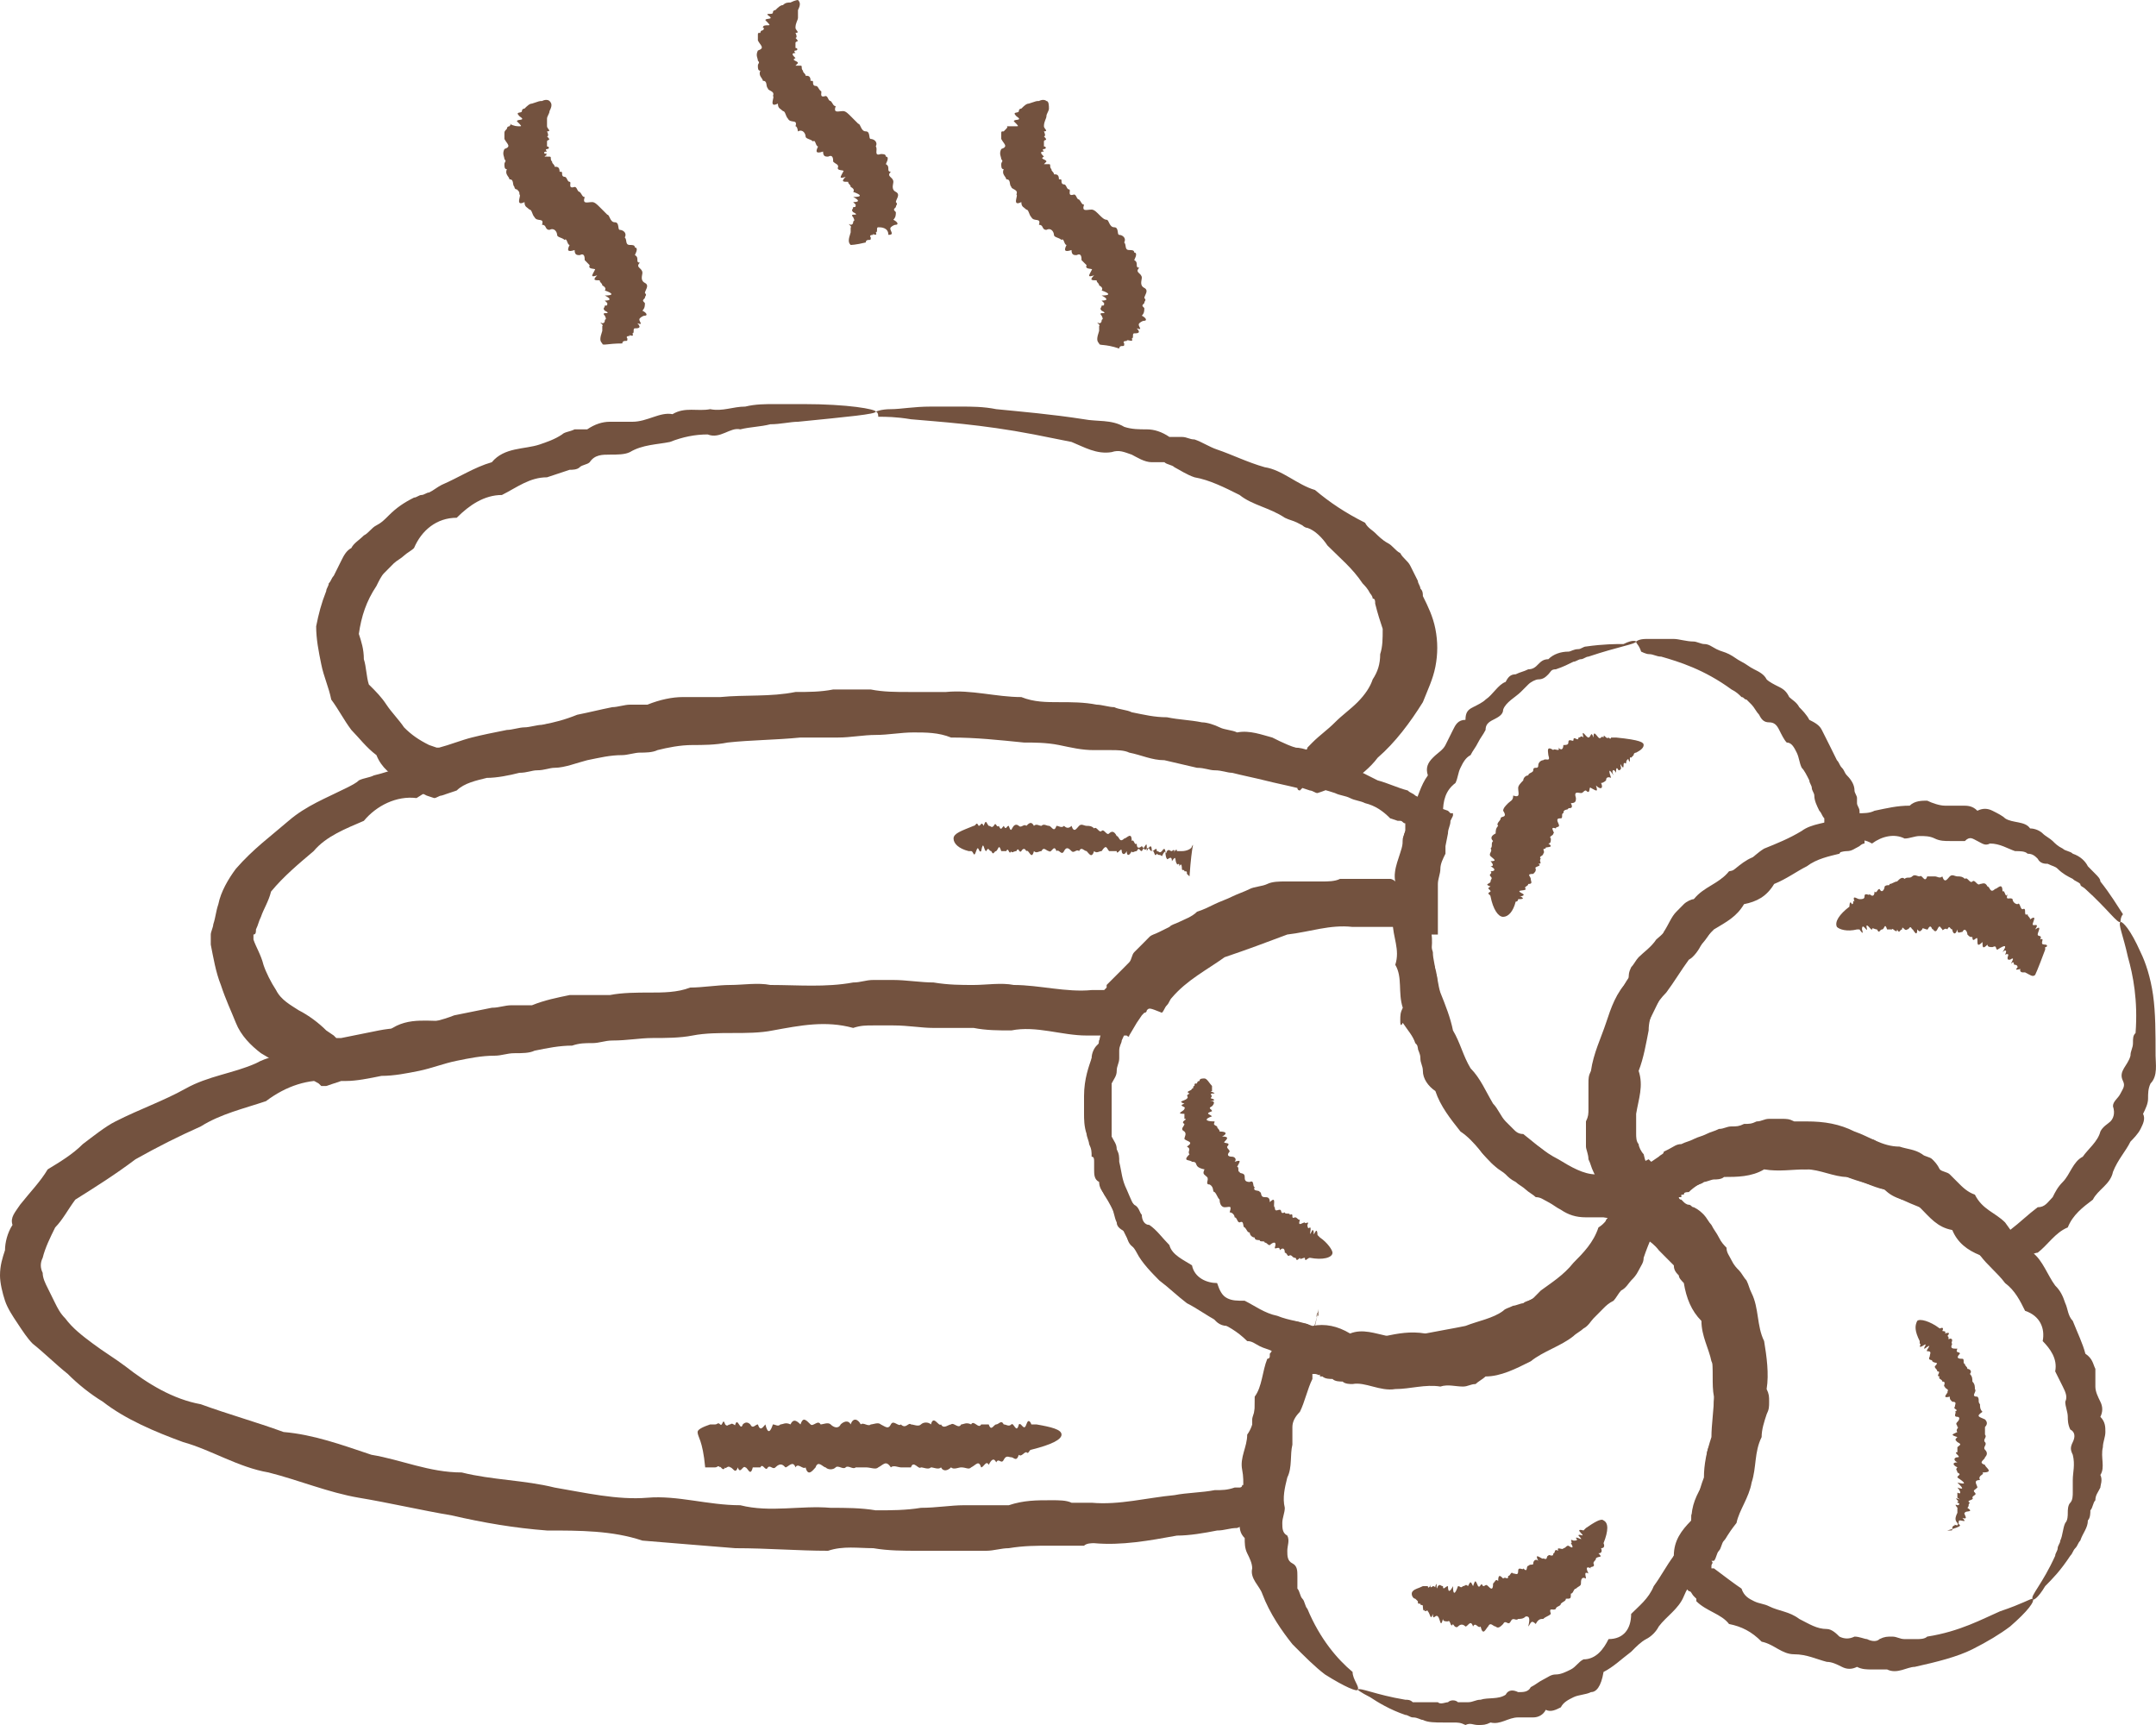 <svg width="25" height="20" viewBox="0 0 25 20" fill="none" xmlns="http://www.w3.org/2000/svg">
<path d="M10.155 4.773C10.155 4.802 9.835 4.832 9.253 4.89C9.166 4.89 9.05 4.919 8.933 4.919C8.817 4.949 8.7 4.949 8.584 4.978C8.468 4.949 8.351 5.095 8.206 5.037C8.06 5.037 7.915 5.066 7.769 5.124C7.624 5.154 7.449 5.154 7.304 5.242C7.245 5.271 7.158 5.271 7.071 5.271C6.984 5.271 6.896 5.271 6.838 5.359C6.809 5.388 6.751 5.388 6.722 5.417C6.693 5.447 6.634 5.447 6.605 5.447C6.518 5.476 6.431 5.505 6.343 5.534C6.14 5.534 5.994 5.652 5.82 5.739C5.616 5.739 5.441 5.857 5.296 6.003C5.063 6.003 4.888 6.149 4.801 6.354C4.772 6.384 4.714 6.413 4.685 6.442C4.656 6.471 4.598 6.501 4.568 6.53C4.539 6.559 4.51 6.589 4.452 6.647C4.423 6.676 4.394 6.735 4.365 6.794C4.248 6.969 4.19 7.145 4.161 7.35C4.19 7.438 4.219 7.526 4.219 7.643C4.248 7.731 4.248 7.848 4.277 7.936C4.365 8.023 4.423 8.082 4.481 8.17C4.539 8.258 4.627 8.346 4.685 8.433C4.772 8.521 4.859 8.58 4.976 8.638L5.063 8.668C5.063 8.668 5.063 8.668 5.092 8.668C5.209 8.638 5.354 8.58 5.47 8.551C5.587 8.521 5.732 8.492 5.878 8.463C5.936 8.463 6.023 8.433 6.082 8.433C6.14 8.433 6.227 8.404 6.285 8.404C6.431 8.375 6.547 8.346 6.693 8.287C6.838 8.258 6.954 8.228 7.1 8.199C7.158 8.199 7.245 8.17 7.304 8.17C7.362 8.17 7.449 8.17 7.507 8.17C7.653 8.111 7.798 8.082 7.915 8.082C8.06 8.082 8.206 8.082 8.351 8.082C8.642 8.053 8.933 8.082 9.224 8.023C9.37 8.023 9.515 8.023 9.661 7.994C9.806 7.994 9.952 7.994 10.097 7.994C10.243 8.023 10.388 8.023 10.534 8.023C10.679 8.023 10.825 8.023 10.97 8.023C11.261 7.994 11.552 8.082 11.843 8.082C11.989 8.141 12.134 8.141 12.279 8.141C12.425 8.141 12.57 8.141 12.716 8.17C12.774 8.17 12.861 8.199 12.92 8.199C12.978 8.228 13.065 8.228 13.123 8.258C13.269 8.287 13.385 8.316 13.531 8.316C13.676 8.346 13.793 8.346 13.938 8.375C13.996 8.375 14.084 8.404 14.142 8.433C14.2 8.463 14.287 8.463 14.345 8.492C14.491 8.463 14.636 8.521 14.753 8.551C14.869 8.609 14.986 8.668 15.131 8.697C15.131 8.697 15.16 8.697 15.16 8.668L15.218 8.609C15.306 8.521 15.393 8.463 15.48 8.375C15.568 8.287 15.655 8.228 15.742 8.141C15.829 8.053 15.888 7.965 15.917 7.877C15.975 7.789 16.004 7.701 16.004 7.584C16.033 7.496 16.033 7.408 16.033 7.291C16.004 7.204 15.975 7.116 15.946 6.999C15.946 6.969 15.946 6.94 15.917 6.94C15.917 6.911 15.888 6.881 15.888 6.881C15.858 6.823 15.829 6.794 15.8 6.764C15.684 6.589 15.538 6.471 15.393 6.325C15.335 6.237 15.248 6.149 15.16 6.12C15.131 6.12 15.102 6.091 15.102 6.091L15.044 6.061C14.986 6.032 14.957 6.032 14.898 6.003C14.724 5.886 14.52 5.857 14.374 5.739C14.2 5.652 14.025 5.564 13.851 5.534C13.763 5.505 13.676 5.447 13.618 5.417C13.589 5.388 13.531 5.388 13.502 5.359C13.473 5.359 13.414 5.359 13.356 5.359C13.269 5.359 13.181 5.3 13.123 5.271C13.036 5.242 12.978 5.212 12.89 5.242C12.716 5.271 12.57 5.183 12.425 5.124C12.279 5.095 12.134 5.066 11.989 5.037C11.377 4.919 10.883 4.89 10.563 4.861C10.388 4.832 10.272 4.832 10.184 4.832C10.184 4.773 10.155 4.773 10.155 4.773C10.155 4.773 10.213 4.744 10.33 4.744C10.446 4.744 10.592 4.714 10.795 4.714C10.912 4.714 11.028 4.714 11.145 4.714C11.261 4.714 11.406 4.714 11.552 4.744C11.843 4.773 12.192 4.802 12.57 4.861C12.716 4.89 12.89 4.861 13.036 4.949C13.123 4.978 13.211 4.978 13.298 4.978C13.385 4.978 13.473 5.007 13.56 5.066C13.618 5.066 13.647 5.066 13.705 5.066C13.763 5.066 13.793 5.095 13.851 5.095C13.938 5.124 14.025 5.183 14.113 5.212C14.287 5.271 14.462 5.359 14.665 5.417C14.869 5.447 15.044 5.622 15.248 5.681C15.422 5.827 15.597 5.944 15.829 6.061C15.858 6.12 15.917 6.149 15.946 6.179C15.975 6.208 16.033 6.266 16.091 6.296C16.149 6.325 16.179 6.384 16.237 6.413C16.266 6.471 16.324 6.501 16.353 6.559C16.382 6.618 16.411 6.676 16.441 6.735C16.441 6.764 16.47 6.794 16.47 6.823C16.499 6.852 16.499 6.881 16.499 6.911C16.557 7.028 16.615 7.145 16.644 7.291C16.673 7.438 16.673 7.584 16.644 7.731C16.615 7.877 16.557 7.994 16.499 8.141C16.353 8.375 16.179 8.609 15.975 8.785C15.888 8.902 15.771 8.99 15.655 9.078H15.509C15.451 9.107 15.393 9.136 15.364 9.165L15.277 9.195C15.248 9.195 15.218 9.165 15.189 9.165L15.102 9.136L15.073 9.165C15.073 9.165 15.044 9.165 15.044 9.136C14.927 9.107 14.782 9.078 14.665 9.048C14.549 9.019 14.404 8.99 14.287 8.96C14.229 8.96 14.171 8.931 14.084 8.931C14.025 8.931 13.967 8.902 13.88 8.902C13.763 8.873 13.618 8.843 13.502 8.814C13.356 8.814 13.24 8.755 13.094 8.726C13.036 8.697 12.949 8.697 12.89 8.697C12.832 8.697 12.745 8.697 12.687 8.697C12.541 8.697 12.425 8.668 12.279 8.638C12.134 8.609 11.989 8.609 11.872 8.609C11.581 8.58 11.319 8.551 11.028 8.551C10.883 8.492 10.737 8.492 10.592 8.492C10.446 8.492 10.301 8.521 10.155 8.521C10.01 8.521 9.864 8.551 9.719 8.551C9.573 8.551 9.428 8.551 9.282 8.551C8.991 8.58 8.7 8.58 8.438 8.609C8.293 8.638 8.147 8.638 8.031 8.638C7.886 8.638 7.74 8.668 7.624 8.697C7.566 8.726 7.478 8.726 7.42 8.726C7.362 8.726 7.275 8.755 7.216 8.755C7.071 8.755 6.954 8.785 6.809 8.814C6.693 8.843 6.547 8.902 6.431 8.902C6.372 8.902 6.314 8.931 6.227 8.931C6.169 8.931 6.111 8.96 6.023 8.96C5.907 8.99 5.761 9.019 5.645 9.019C5.529 9.048 5.383 9.078 5.296 9.165L5.121 9.224C5.092 9.224 5.063 9.253 5.034 9.253L4.947 9.224C4.888 9.195 4.83 9.165 4.801 9.136L4.714 9.078L4.656 9.048C4.539 8.99 4.423 8.902 4.365 8.755C4.248 8.668 4.161 8.551 4.074 8.463C3.986 8.346 3.928 8.228 3.841 8.111C3.812 7.965 3.754 7.848 3.725 7.701C3.695 7.555 3.666 7.408 3.666 7.262C3.695 7.116 3.725 6.999 3.783 6.852C3.783 6.823 3.812 6.794 3.812 6.764C3.841 6.735 3.841 6.706 3.87 6.676C3.899 6.618 3.928 6.559 3.957 6.501C3.986 6.442 4.016 6.384 4.074 6.354C4.103 6.296 4.161 6.266 4.219 6.208C4.277 6.179 4.307 6.12 4.365 6.091C4.423 6.061 4.452 6.032 4.51 5.974C4.598 5.886 4.685 5.827 4.801 5.769C4.83 5.769 4.859 5.739 4.888 5.739C4.918 5.739 4.947 5.71 4.976 5.71C5.034 5.681 5.063 5.652 5.121 5.622C5.325 5.534 5.5 5.417 5.703 5.359C5.849 5.183 6.082 5.212 6.256 5.154C6.343 5.124 6.431 5.095 6.518 5.037C6.547 5.007 6.605 5.007 6.663 4.978C6.722 4.978 6.751 4.978 6.809 4.978C6.896 4.919 6.984 4.89 7.071 4.89C7.158 4.89 7.245 4.89 7.333 4.89C7.507 4.89 7.653 4.773 7.798 4.802C7.944 4.714 8.089 4.773 8.235 4.744C8.38 4.773 8.497 4.714 8.642 4.714C8.759 4.685 8.875 4.685 8.991 4.685C9.108 4.685 9.195 4.685 9.311 4.685C9.835 4.685 10.155 4.744 10.155 4.773Z" fill="#73523F"/>
<path d="M10.155 8.228C10.155 8.258 9.806 8.287 9.195 8.346C9.079 8.346 8.991 8.375 8.875 8.375C8.759 8.404 8.642 8.404 8.497 8.404C8.351 8.375 8.235 8.521 8.089 8.463C7.944 8.463 7.798 8.492 7.624 8.521C7.478 8.551 7.304 8.551 7.129 8.609C6.984 8.726 6.751 8.58 6.605 8.726C6.518 8.755 6.431 8.785 6.314 8.814C6.227 8.843 6.111 8.843 6.023 8.873C5.907 8.873 5.82 8.902 5.732 8.931C5.645 8.96 5.529 9.019 5.441 9.048C5.209 9.048 5.005 9.136 4.83 9.253C4.598 9.224 4.365 9.341 4.219 9.517C4.016 9.605 3.783 9.693 3.637 9.868C3.463 10.015 3.288 10.161 3.143 10.337C3.114 10.454 3.055 10.542 3.026 10.63C2.997 10.688 2.997 10.717 2.968 10.776C2.968 10.805 2.968 10.835 2.939 10.835V10.893C2.968 10.981 3.026 11.069 3.055 11.186C3.084 11.274 3.143 11.391 3.201 11.479C3.259 11.596 3.375 11.655 3.463 11.713C3.579 11.772 3.695 11.859 3.783 11.947L3.87 12.006L3.899 12.035H3.957C4.103 12.006 4.248 11.977 4.394 11.947C4.539 11.918 4.685 11.918 4.83 11.889C4.976 11.859 5.121 11.83 5.267 11.772C5.412 11.742 5.558 11.713 5.703 11.684C5.791 11.684 5.849 11.655 5.936 11.655C6.023 11.655 6.082 11.655 6.169 11.655C6.314 11.596 6.46 11.567 6.605 11.537C6.693 11.537 6.751 11.537 6.838 11.537C6.925 11.537 6.984 11.537 7.071 11.537C7.216 11.508 7.391 11.508 7.536 11.508C7.682 11.508 7.857 11.508 8.002 11.45C8.147 11.45 8.322 11.42 8.468 11.42C8.613 11.42 8.788 11.391 8.933 11.42C9.253 11.42 9.573 11.45 9.893 11.391C9.981 11.391 10.039 11.362 10.126 11.362C10.213 11.362 10.272 11.362 10.359 11.362C10.504 11.362 10.679 11.391 10.825 11.391C10.999 11.42 11.145 11.42 11.29 11.42C11.436 11.42 11.61 11.391 11.756 11.42C12.047 11.42 12.367 11.508 12.658 11.479H12.803L12.832 11.45V11.42C12.861 11.391 12.89 11.362 12.92 11.332C12.949 11.303 12.978 11.274 13.007 11.245C13.036 11.215 13.065 11.186 13.094 11.157C13.123 11.127 13.123 11.069 13.152 11.04C13.181 11.01 13.211 10.981 13.24 10.952C13.269 10.922 13.298 10.893 13.327 10.864C13.356 10.835 13.385 10.835 13.443 10.805L13.56 10.747C13.589 10.717 13.618 10.717 13.676 10.688C13.734 10.659 13.822 10.63 13.88 10.571C13.967 10.542 14.025 10.512 14.084 10.483C14.142 10.454 14.229 10.425 14.287 10.395C14.345 10.366 14.433 10.337 14.491 10.307C14.549 10.278 14.636 10.278 14.695 10.249C14.753 10.22 14.84 10.22 14.898 10.22H15.015C15.044 10.22 15.073 10.22 15.131 10.22C15.189 10.22 15.277 10.22 15.335 10.22C15.393 10.22 15.48 10.22 15.538 10.19C15.597 10.19 15.684 10.19 15.742 10.19H16.12C16.12 10.19 16.149 10.19 16.179 10.22C16.179 10.22 16.179 10.22 16.179 10.19V10.161C16.179 10.161 16.179 10.161 16.179 10.132C16.208 10.073 16.208 10.015 16.237 9.927C16.266 9.868 16.266 9.81 16.266 9.722L16.295 9.634V9.546C16.266 9.546 16.266 9.517 16.237 9.517H16.208L16.12 9.488C16.033 9.4 15.946 9.341 15.829 9.312C15.771 9.283 15.713 9.283 15.655 9.253C15.597 9.224 15.538 9.224 15.48 9.195C15.393 9.165 15.277 9.136 15.16 9.107C15.044 9.078 14.957 9.048 14.869 8.99C14.782 8.96 14.665 8.931 14.578 8.873C14.491 8.843 14.374 8.814 14.287 8.814C14.2 8.785 14.113 8.755 13.996 8.697C13.909 8.668 13.822 8.638 13.705 8.668C13.618 8.668 13.531 8.609 13.443 8.58C13.356 8.551 13.269 8.521 13.181 8.551C13.007 8.609 12.832 8.492 12.687 8.463C12.541 8.433 12.367 8.404 12.221 8.404C10.912 8.287 10.155 8.287 10.155 8.228C10.155 8.228 10.213 8.199 10.33 8.199C10.446 8.199 10.621 8.17 10.825 8.17C11.261 8.17 11.93 8.17 12.745 8.258C12.92 8.287 13.094 8.228 13.269 8.316C13.356 8.346 13.443 8.346 13.531 8.346C13.618 8.346 13.705 8.375 13.822 8.404C13.938 8.375 14.025 8.404 14.113 8.433C14.2 8.463 14.316 8.492 14.404 8.521C14.491 8.551 14.607 8.58 14.695 8.609C14.782 8.638 14.898 8.668 15.015 8.668C15.131 8.668 15.218 8.726 15.335 8.755C15.451 8.785 15.538 8.843 15.655 8.873C15.713 8.902 15.742 8.931 15.8 8.96C15.858 8.99 15.917 9.019 15.975 9.048C16.091 9.078 16.208 9.136 16.324 9.165C16.353 9.195 16.382 9.195 16.411 9.224L16.528 9.283C16.615 9.341 16.702 9.37 16.79 9.4L16.819 9.429H16.848C16.848 9.429 16.848 9.429 16.848 9.458L16.819 9.517C16.819 9.575 16.79 9.605 16.79 9.663L16.761 9.81V9.898C16.732 9.956 16.702 10.015 16.702 10.073C16.702 10.132 16.673 10.19 16.673 10.249V10.307C16.673 10.337 16.673 10.366 16.673 10.395C16.673 10.454 16.673 10.512 16.673 10.571C16.673 10.63 16.673 10.688 16.673 10.747V10.835H16.586C16.47 10.835 16.353 10.805 16.266 10.776C16.237 10.776 16.208 10.776 16.179 10.747H15.946C15.917 10.747 15.888 10.747 15.858 10.747C15.8 10.747 15.742 10.747 15.684 10.747C15.422 10.717 15.189 10.805 14.927 10.835C14.695 10.922 14.462 11.01 14.2 11.098C13.996 11.245 13.763 11.362 13.589 11.567C13.56 11.596 13.56 11.625 13.531 11.655C13.502 11.684 13.502 11.713 13.473 11.742C13.327 11.684 13.327 11.684 13.298 11.713C13.298 11.713 13.298 11.742 13.269 11.742L13.24 11.772L13.181 11.859L13.094 12.006C13.094 12.035 13.065 12.006 13.065 12.006H12.716C12.687 12.006 12.629 12.006 12.6 12.006C12.309 12.006 12.018 11.889 11.727 11.947C11.581 11.947 11.436 11.947 11.29 11.918C11.145 11.918 10.999 11.918 10.825 11.918C10.679 11.918 10.534 11.889 10.359 11.889C10.272 11.889 10.213 11.889 10.126 11.889C10.039 11.889 9.981 11.889 9.893 11.918C9.573 11.83 9.282 11.889 8.962 11.947C8.817 11.977 8.642 11.977 8.497 11.977C8.351 11.977 8.177 11.977 8.031 12.006C7.886 12.035 7.711 12.035 7.566 12.035C7.42 12.035 7.275 12.064 7.1 12.064C7.013 12.064 6.954 12.094 6.867 12.094C6.78 12.094 6.722 12.094 6.634 12.123C6.489 12.123 6.343 12.152 6.198 12.182C6.14 12.211 6.052 12.211 5.965 12.211C5.878 12.211 5.82 12.24 5.732 12.24C5.587 12.24 5.441 12.269 5.296 12.299C5.15 12.328 5.005 12.386 4.859 12.416C4.714 12.445 4.568 12.474 4.423 12.474C4.277 12.504 4.132 12.533 4.016 12.533H3.957L3.783 12.591H3.725L3.695 12.562C3.637 12.533 3.608 12.504 3.55 12.474H3.492C3.463 12.474 3.463 12.474 3.434 12.445C3.317 12.386 3.172 12.299 3.026 12.211C2.91 12.123 2.793 12.006 2.735 11.859C2.677 11.713 2.619 11.596 2.561 11.42C2.502 11.274 2.473 11.098 2.444 10.952C2.444 10.922 2.444 10.922 2.444 10.893C2.444 10.864 2.444 10.864 2.444 10.835C2.444 10.805 2.473 10.747 2.473 10.717C2.502 10.63 2.502 10.571 2.532 10.483C2.561 10.337 2.648 10.19 2.735 10.073C2.939 9.839 3.143 9.693 3.346 9.517C3.55 9.341 3.783 9.253 4.016 9.136C4.074 9.107 4.132 9.078 4.161 9.048C4.219 9.019 4.277 9.019 4.336 8.99C4.452 8.96 4.568 8.931 4.656 8.873C4.888 8.814 5.092 8.726 5.296 8.668C5.383 8.58 5.5 8.551 5.587 8.551C5.703 8.551 5.791 8.551 5.907 8.521C5.994 8.492 6.111 8.463 6.198 8.433C6.285 8.404 6.402 8.375 6.489 8.404C6.663 8.287 6.867 8.316 7.042 8.316C7.216 8.316 7.391 8.228 7.566 8.258C7.711 8.17 7.886 8.258 8.031 8.228C8.177 8.258 8.322 8.199 8.468 8.199C8.613 8.17 8.729 8.17 8.846 8.199C8.962 8.199 9.079 8.199 9.195 8.199C9.806 8.17 10.155 8.199 10.155 8.228Z" fill="#73523F"/>
<path d="M15.189 15.637C15.189 15.666 15.16 15.695 15.16 15.725C15.131 15.813 15.16 15.695 15.16 15.725C15.131 15.813 15.189 15.637 15.16 15.725C15.16 15.754 15.16 15.754 15.16 15.725C15.16 15.695 15.189 15.637 15.16 15.725C15.189 15.637 15.189 15.637 15.16 15.725C15.131 15.783 15.131 15.783 15.16 15.725C15.131 15.783 15.16 15.754 15.16 15.725C15.131 15.783 15.16 15.695 15.16 15.725C15.16 15.666 15.16 15.695 15.16 15.725C15.16 15.754 15.16 15.754 15.16 15.725C15.131 15.813 15.16 15.754 15.16 15.725C15.189 15.549 15.248 15.403 15.277 15.227C15.277 15.256 15.277 15.286 15.277 15.227C15.277 15.168 15.277 15.256 15.277 15.227C15.248 15.315 15.277 15.198 15.277 15.227C15.277 15.256 15.306 15.11 15.277 15.227C15.277 15.198 15.277 15.286 15.277 15.227C15.277 15.286 15.306 15.168 15.277 15.227C15.248 15.315 15.277 15.256 15.277 15.227C15.248 15.315 15.277 15.198 15.277 15.227C15.218 15.549 15.189 15.608 15.189 15.637C15.16 15.695 15.16 15.754 15.131 15.783C15.131 15.754 15.131 15.842 15.131 15.783C15.131 15.725 15.131 15.754 15.131 15.783C15.131 15.754 15.16 15.695 15.131 15.783C15.131 15.754 15.131 15.813 15.131 15.783C15.102 15.842 15.131 15.813 15.131 15.783C15.131 15.813 15.16 15.695 15.131 15.783C15.131 15.754 15.16 15.695 15.131 15.783C15.189 15.608 15.218 15.432 15.277 15.256C15.277 15.227 15.277 15.227 15.277 15.256C15.277 15.227 15.306 15.139 15.277 15.256C15.277 15.227 15.277 15.315 15.277 15.256C15.277 15.286 15.277 15.315 15.277 15.256C15.277 15.227 15.277 15.286 15.277 15.256C15.277 15.198 15.277 15.315 15.277 15.256C15.277 15.286 15.306 15.168 15.277 15.256C15.277 15.227 15.277 15.286 15.277 15.256C15.277 15.286 15.306 15.198 15.277 15.256C15.189 15.578 15.189 15.608 15.189 15.637Z" fill="#73523F"/>
<path d="M10.155 11.625C10.155 11.655 9.748 11.684 9.02 11.742C8.904 11.742 8.759 11.772 8.642 11.772C8.497 11.801 8.351 11.801 8.206 11.801C8.06 11.772 7.886 11.889 7.711 11.859C7.536 11.859 7.362 11.889 7.158 11.918C6.984 11.947 6.78 11.918 6.576 12.006C6.372 12.123 6.14 11.977 5.936 12.094C5.732 12.152 5.5 12.182 5.267 12.211C5.034 12.182 4.801 12.299 4.568 12.357C4.307 12.328 4.074 12.416 3.841 12.533C3.579 12.504 3.317 12.591 3.084 12.767C2.823 12.855 2.561 12.914 2.328 13.06C2.066 13.177 1.833 13.294 1.571 13.441C1.339 13.616 1.106 13.763 0.873 13.909C0.786 14.026 0.727 14.143 0.64 14.231C0.582 14.348 0.524 14.466 0.495 14.583C0.466 14.641 0.466 14.7 0.495 14.758C0.495 14.817 0.524 14.876 0.553 14.934C0.582 14.993 0.611 15.051 0.64 15.11C0.669 15.168 0.698 15.227 0.757 15.286C0.844 15.403 0.96 15.491 1.077 15.578C1.193 15.666 1.339 15.754 1.455 15.842C1.717 16.047 2.008 16.223 2.328 16.281C2.648 16.398 2.968 16.486 3.288 16.603C3.637 16.633 3.957 16.75 4.307 16.867C4.656 16.925 4.976 17.072 5.354 17.072C5.703 17.16 6.082 17.16 6.431 17.247C6.78 17.306 7.158 17.394 7.507 17.365C7.857 17.335 8.206 17.452 8.584 17.452C8.933 17.54 9.282 17.452 9.632 17.482C9.806 17.482 9.981 17.482 10.155 17.511C10.33 17.511 10.504 17.511 10.679 17.482C10.854 17.482 11.028 17.452 11.174 17.452C11.261 17.452 11.348 17.452 11.436 17.452C11.523 17.452 11.61 17.452 11.697 17.452C11.872 17.394 12.018 17.394 12.192 17.394C12.279 17.394 12.367 17.394 12.425 17.423C12.454 17.423 12.512 17.423 12.541 17.423C12.57 17.423 12.629 17.423 12.658 17.423C12.978 17.452 13.298 17.365 13.618 17.335C13.763 17.306 13.938 17.306 14.084 17.277C14.171 17.277 14.229 17.277 14.316 17.247H14.374C14.374 17.247 14.404 17.247 14.404 17.218H14.433V17.043C14.433 17.013 14.433 16.955 14.433 16.925C14.433 16.896 14.433 16.837 14.462 16.808C14.462 16.779 14.462 16.72 14.491 16.691C14.491 16.662 14.52 16.603 14.52 16.574C14.52 16.545 14.52 16.486 14.52 16.457C14.52 16.427 14.549 16.369 14.549 16.34C14.578 16.252 14.607 16.193 14.636 16.105C14.665 16.076 14.665 16.047 14.695 15.988C14.724 15.959 14.724 15.93 14.753 15.871C14.782 15.842 14.782 15.813 14.811 15.754C14.811 15.725 14.84 15.725 14.84 15.695C14.811 15.695 14.782 15.666 14.753 15.666C14.695 15.637 14.665 15.637 14.607 15.608C14.549 15.578 14.52 15.549 14.462 15.549C14.345 15.432 14.229 15.373 14.113 15.315C13.996 15.256 13.88 15.168 13.763 15.11C13.647 15.022 13.56 14.934 13.443 14.846C13.356 14.758 13.24 14.641 13.181 14.524C13.152 14.466 13.094 14.407 13.065 14.348C13.036 14.29 13.007 14.231 12.978 14.173C12.92 14.056 12.861 13.938 12.803 13.851C12.745 13.733 12.745 13.616 12.716 13.499C12.716 13.441 12.716 13.382 12.687 13.324C12.687 13.265 12.658 13.206 12.6 13.148C12.6 13.119 12.6 13.089 12.6 13.06C12.6 13.031 12.6 13.002 12.6 12.972C12.6 12.914 12.6 12.855 12.629 12.796C12.629 12.738 12.658 12.679 12.658 12.621C12.658 12.562 12.658 12.504 12.658 12.445C12.658 12.386 12.658 12.328 12.658 12.269C12.658 12.211 12.687 12.152 12.716 12.123L12.745 12.094V12.064L12.774 12.035C12.803 12.006 12.803 11.977 12.832 11.977C12.832 11.947 12.861 11.918 12.89 11.889H12.861C12.832 11.889 12.832 11.889 12.803 11.889C12.774 11.889 12.745 11.889 12.687 11.889C12.309 11.859 11.989 11.83 11.668 11.801C11.377 11.772 11.116 11.772 10.912 11.742C10.359 11.684 10.155 11.655 10.155 11.625C10.155 11.596 10.417 11.567 10.912 11.567C11.028 11.567 11.174 11.567 11.319 11.567C11.465 11.567 11.639 11.567 11.814 11.567C11.989 11.567 12.192 11.567 12.367 11.596C12.483 11.596 12.6 11.596 12.745 11.625C12.832 11.625 12.89 11.625 12.978 11.625C13.007 11.625 13.065 11.625 13.094 11.625H13.181C13.181 11.625 13.181 11.625 13.211 11.625C13.181 11.684 13.123 11.772 13.094 11.859C13.065 11.918 13.036 12.006 13.007 12.064C13.007 12.094 12.978 12.123 12.978 12.182V12.269C12.978 12.328 12.949 12.357 12.949 12.416C12.949 12.474 12.92 12.504 12.89 12.562C12.89 12.621 12.89 12.65 12.89 12.709C12.89 12.767 12.89 12.796 12.89 12.855C12.89 12.914 12.89 12.943 12.89 13.002C12.89 13.031 12.89 13.06 12.89 13.089C12.89 13.119 12.89 13.148 12.89 13.177C12.92 13.236 12.949 13.265 12.949 13.324C12.978 13.382 12.978 13.411 12.978 13.47C13.007 13.587 13.007 13.675 13.065 13.792C13.152 13.997 13.24 14.202 13.414 14.378C13.502 14.466 13.589 14.553 13.647 14.641C13.734 14.729 13.822 14.817 13.909 14.876C14.084 15.081 14.287 15.198 14.549 15.286C14.578 15.315 14.636 15.344 14.665 15.373C14.695 15.373 14.724 15.403 14.724 15.403H14.753C14.753 15.403 14.782 15.403 14.782 15.432C14.869 15.461 14.957 15.491 15.015 15.52C15.102 15.549 15.189 15.578 15.277 15.608C15.218 15.725 15.16 15.842 15.102 15.959C15.073 15.988 15.073 16.018 15.044 16.047L15.015 16.076C14.986 16.105 14.986 16.135 14.957 16.164C14.927 16.193 14.927 16.223 14.927 16.252C14.927 16.281 14.898 16.31 14.898 16.34C14.869 16.398 14.869 16.486 14.869 16.545C14.869 16.574 14.869 16.603 14.869 16.662V16.779C14.869 16.808 14.869 16.837 14.869 16.896C14.869 16.925 14.869 16.955 14.869 17.013V16.984V17.218C14.869 17.277 14.869 17.365 14.869 17.423C14.869 17.482 14.869 17.57 14.869 17.628H14.782L14.695 17.657C14.636 17.657 14.549 17.687 14.491 17.687C14.433 17.687 14.404 17.687 14.345 17.716C14.258 17.716 14.2 17.745 14.113 17.745C13.967 17.774 13.793 17.804 13.647 17.804C13.327 17.862 13.007 17.921 12.687 17.892C12.658 17.892 12.6 17.892 12.57 17.921C12.541 17.921 12.483 17.921 12.454 17.921C12.367 17.921 12.279 17.921 12.192 17.921C12.018 17.921 11.872 17.921 11.697 17.95C11.61 17.95 11.523 17.98 11.436 17.98C11.348 17.98 11.261 17.98 11.174 17.98C10.999 17.98 10.825 17.98 10.65 17.98C10.475 17.98 10.301 17.98 10.126 17.95C9.952 17.95 9.777 17.921 9.602 17.98C9.253 17.98 8.904 17.95 8.526 17.95C8.177 17.921 7.798 17.892 7.449 17.862C7.1 17.745 6.722 17.745 6.343 17.745C5.965 17.716 5.616 17.657 5.238 17.57C4.888 17.511 4.51 17.423 4.161 17.365C3.812 17.306 3.463 17.16 3.114 17.072C2.764 17.013 2.444 16.808 2.124 16.72C1.804 16.603 1.455 16.457 1.193 16.252C1.048 16.164 0.902 16.047 0.786 15.93C0.64 15.813 0.524 15.695 0.378 15.578C0.32 15.52 0.262 15.432 0.204 15.344C0.145 15.256 0.087 15.168 0.058 15.081C0.029 14.993 0 14.876 0 14.788C0 14.671 0.029 14.583 0.058 14.495C0.058 14.407 0.087 14.29 0.145 14.202C0.116 14.114 0.175 14.056 0.233 13.968C0.349 13.821 0.466 13.704 0.553 13.558C0.698 13.47 0.844 13.382 0.96 13.265C1.077 13.177 1.222 13.06 1.339 13.002C1.629 12.855 1.891 12.767 2.153 12.621C2.415 12.474 2.706 12.445 2.968 12.328C3.23 12.182 3.521 12.24 3.754 12.123C4.016 12.064 4.248 12.006 4.51 11.947C4.743 11.772 5.005 11.859 5.238 11.83C5.47 11.801 5.674 11.684 5.907 11.742C6.111 11.625 6.343 11.684 6.547 11.684C6.751 11.684 6.954 11.596 7.129 11.625C7.304 11.537 7.507 11.625 7.682 11.596C7.857 11.625 8.031 11.567 8.177 11.567C8.322 11.537 8.468 11.537 8.613 11.567C8.759 11.567 8.875 11.567 8.991 11.567C9.748 11.567 10.155 11.596 10.155 11.625Z" fill="#73523F"/>
<path d="M8.089 16.603C8.089 16.574 8.147 16.545 8.235 16.515C8.264 16.515 8.264 16.515 8.293 16.515C8.322 16.515 8.322 16.486 8.351 16.515C8.38 16.545 8.38 16.427 8.409 16.515C8.438 16.545 8.438 16.515 8.468 16.515C8.497 16.486 8.526 16.545 8.526 16.515C8.555 16.427 8.584 16.603 8.613 16.515C8.642 16.486 8.671 16.486 8.7 16.515C8.729 16.574 8.759 16.515 8.788 16.515C8.817 16.603 8.846 16.545 8.875 16.515C8.904 16.633 8.933 16.603 8.962 16.515C8.991 16.515 9.02 16.545 9.05 16.515C9.079 16.515 9.108 16.486 9.166 16.515C9.195 16.457 9.224 16.457 9.282 16.515C9.311 16.427 9.341 16.457 9.399 16.515C9.428 16.545 9.486 16.457 9.515 16.515C9.544 16.515 9.602 16.486 9.632 16.515C9.661 16.545 9.719 16.574 9.748 16.515C9.777 16.486 9.835 16.457 9.864 16.515C9.893 16.427 9.952 16.457 9.981 16.515C10.01 16.486 10.068 16.545 10.097 16.515C10.126 16.515 10.184 16.486 10.213 16.515C10.272 16.545 10.301 16.574 10.33 16.515C10.359 16.457 10.417 16.545 10.446 16.515C10.504 16.574 10.534 16.486 10.563 16.515C10.592 16.515 10.65 16.545 10.679 16.515C10.708 16.486 10.766 16.486 10.795 16.515C10.825 16.398 10.883 16.545 10.912 16.515C10.941 16.574 10.999 16.515 11.028 16.515C11.057 16.486 11.116 16.574 11.145 16.515C11.174 16.515 11.203 16.486 11.261 16.515C11.29 16.457 11.348 16.574 11.377 16.515C11.406 16.515 11.436 16.515 11.465 16.515C11.494 16.603 11.523 16.515 11.552 16.515C11.581 16.515 11.61 16.457 11.639 16.515C11.668 16.515 11.697 16.545 11.727 16.515C11.756 16.486 11.785 16.633 11.814 16.515C11.843 16.486 11.872 16.603 11.901 16.515C11.93 16.427 11.959 16.515 11.959 16.515C11.989 16.515 12.018 16.515 12.018 16.515C12.192 16.545 12.309 16.574 12.309 16.633C12.309 16.691 12.192 16.75 11.959 16.808C11.93 16.808 11.93 16.867 11.901 16.837C11.872 16.837 11.843 16.896 11.814 16.867C11.785 16.955 11.756 16.896 11.727 16.896C11.697 16.896 11.668 16.867 11.639 16.925C11.61 16.984 11.581 16.896 11.552 16.955C11.523 16.896 11.494 16.925 11.465 16.984C11.436 16.925 11.406 17.013 11.377 17.013C11.348 16.925 11.319 16.984 11.261 17.013C11.232 17.043 11.203 17.013 11.145 17.013C11.116 17.013 11.057 17.043 11.028 17.013C10.999 17.043 10.941 17.072 10.912 17.013C10.883 17.043 10.825 17.013 10.795 17.013C10.766 17.043 10.708 17.013 10.679 17.013C10.65 17.043 10.592 16.925 10.563 17.013C10.534 17.013 10.475 17.013 10.446 17.013C10.417 17.013 10.359 16.984 10.33 17.013C10.272 16.925 10.243 16.984 10.184 17.013C10.155 17.043 10.097 17.013 10.039 17.013C10.01 17.013 9.952 17.013 9.922 17.013C9.893 17.043 9.835 16.984 9.806 17.013C9.777 17.043 9.719 16.984 9.69 17.013C9.661 17.043 9.602 17.043 9.573 17.013C9.544 17.013 9.486 16.925 9.457 17.013C9.428 17.043 9.37 17.13 9.341 17.013C9.311 17.043 9.253 16.955 9.224 17.013C9.195 16.925 9.137 17.013 9.108 17.013C9.079 16.984 9.05 16.955 8.991 17.013C8.962 17.043 8.933 16.984 8.904 17.013C8.875 17.072 8.846 16.955 8.817 17.013C8.788 17.013 8.759 17.013 8.729 17.013C8.7 17.13 8.671 17.013 8.642 17.013C8.613 16.984 8.584 17.101 8.555 17.013C8.526 17.101 8.497 17.013 8.468 17.013C8.438 16.984 8.409 17.043 8.409 17.013C8.38 17.072 8.351 16.984 8.351 17.013C8.322 16.984 8.322 17.013 8.293 17.013C8.264 17.013 8.264 17.013 8.235 17.013C8.206 17.013 8.206 17.013 8.177 17.013C8.147 16.691 8.089 16.662 8.089 16.603Z" fill="#73523F"/>
<path d="M13.822 9.81C13.822 9.839 13.763 9.868 13.705 9.868H13.647C13.647 9.81 13.589 9.927 13.618 9.868C13.618 9.839 13.589 9.868 13.589 9.868C13.56 9.868 13.56 9.839 13.531 9.868C13.502 9.956 13.531 9.78 13.473 9.868C13.443 9.898 13.443 9.868 13.414 9.868C13.414 9.81 13.385 9.868 13.356 9.868C13.356 9.78 13.327 9.81 13.298 9.868C13.298 9.751 13.298 9.78 13.24 9.868C13.211 9.868 13.211 9.81 13.181 9.868C13.152 9.868 13.123 9.898 13.123 9.868C13.094 9.927 13.065 9.927 13.065 9.868C13.036 9.927 13.007 9.898 13.007 9.868C13.007 9.81 12.949 9.927 12.949 9.868C12.92 9.868 12.89 9.868 12.861 9.868C12.832 9.839 12.832 9.78 12.774 9.868C12.745 9.868 12.716 9.898 12.687 9.868C12.658 9.956 12.629 9.898 12.6 9.868C12.57 9.868 12.541 9.81 12.512 9.868C12.483 9.839 12.454 9.898 12.425 9.868C12.396 9.839 12.367 9.81 12.338 9.868C12.309 9.927 12.279 9.839 12.25 9.868C12.221 9.78 12.192 9.898 12.163 9.868C12.134 9.868 12.105 9.81 12.076 9.868C12.047 9.868 12.018 9.898 11.989 9.868C11.959 9.985 11.93 9.839 11.901 9.868C11.872 9.81 11.843 9.868 11.843 9.868C11.814 9.898 11.814 9.81 11.785 9.868C11.756 9.868 11.727 9.898 11.727 9.868C11.697 9.927 11.697 9.81 11.668 9.868C11.639 9.868 11.639 9.868 11.61 9.868C11.581 9.78 11.581 9.839 11.552 9.868C11.523 9.868 11.523 9.927 11.494 9.868C11.465 9.868 11.465 9.81 11.436 9.868C11.406 9.868 11.406 9.722 11.377 9.868C11.348 9.898 11.348 9.78 11.319 9.868C11.29 9.956 11.29 9.868 11.261 9.868H11.232C11.116 9.839 11.057 9.78 11.057 9.722C11.057 9.663 11.145 9.634 11.29 9.575C11.319 9.575 11.319 9.517 11.348 9.575C11.377 9.575 11.377 9.517 11.406 9.575C11.436 9.488 11.436 9.546 11.465 9.575C11.494 9.575 11.494 9.605 11.523 9.575C11.552 9.517 11.552 9.605 11.581 9.575C11.61 9.634 11.61 9.605 11.639 9.575C11.668 9.634 11.668 9.575 11.697 9.575C11.727 9.663 11.727 9.605 11.756 9.575C11.785 9.546 11.814 9.575 11.814 9.575C11.843 9.605 11.872 9.546 11.901 9.575C11.93 9.546 11.959 9.517 11.989 9.575C12.018 9.546 12.047 9.575 12.076 9.575C12.105 9.546 12.134 9.575 12.163 9.575C12.192 9.575 12.221 9.663 12.25 9.575C12.279 9.575 12.309 9.605 12.338 9.575C12.367 9.605 12.396 9.605 12.425 9.575C12.454 9.663 12.483 9.605 12.512 9.575C12.541 9.546 12.57 9.575 12.6 9.575C12.629 9.575 12.658 9.575 12.687 9.605C12.716 9.575 12.745 9.663 12.774 9.634C12.803 9.605 12.832 9.693 12.861 9.663C12.89 9.634 12.92 9.634 12.949 9.693C12.978 9.693 12.978 9.78 13.036 9.722C13.065 9.722 13.123 9.634 13.123 9.751C13.152 9.722 13.152 9.81 13.181 9.78C13.181 9.868 13.24 9.81 13.24 9.81C13.269 9.839 13.269 9.868 13.298 9.839C13.327 9.81 13.327 9.868 13.356 9.868C13.385 9.839 13.385 9.956 13.414 9.898C13.443 9.927 13.443 9.898 13.473 9.927C13.531 9.81 13.502 9.927 13.531 9.956C13.531 9.985 13.589 9.898 13.589 9.985C13.647 9.898 13.618 9.985 13.647 10.015C13.647 10.044 13.676 9.985 13.676 10.044C13.705 9.985 13.705 10.073 13.705 10.073C13.705 10.102 13.734 10.073 13.734 10.102C13.763 10.102 13.763 10.102 13.763 10.132L13.793 10.161C13.822 9.751 13.851 9.78 13.822 9.81Z" fill="#73523F"/>
<path d="M6.984 3.982C6.954 3.953 6.954 3.924 6.984 3.836V3.807C6.984 3.777 6.984 3.777 6.984 3.777C7.013 3.777 6.925 3.719 6.984 3.748C7.013 3.748 7.013 3.719 7.013 3.719C7.013 3.69 7.042 3.719 7.013 3.66C6.984 3.631 7.013 3.631 7.013 3.631C7.042 3.631 7.071 3.631 7.013 3.602C6.984 3.572 7.013 3.572 7.013 3.543C7.042 3.543 7.042 3.543 7.042 3.514L7.013 3.485C7.1 3.485 7.071 3.455 7.013 3.426C7.129 3.426 7.1 3.397 7.013 3.368C7.013 3.368 7.042 3.338 6.984 3.309C6.984 3.28 6.954 3.28 6.954 3.25C6.896 3.25 6.867 3.25 6.925 3.192C6.838 3.221 6.867 3.192 6.896 3.133C6.925 3.104 6.809 3.133 6.838 3.075L6.78 3.016C6.78 2.987 6.78 2.928 6.722 2.958C6.693 2.958 6.663 2.958 6.663 2.899C6.576 2.928 6.576 2.899 6.605 2.84C6.576 2.84 6.576 2.753 6.547 2.782C6.518 2.753 6.46 2.753 6.46 2.723C6.46 2.694 6.431 2.635 6.372 2.665C6.314 2.665 6.343 2.606 6.285 2.606C6.314 2.518 6.227 2.577 6.198 2.518C6.169 2.489 6.169 2.43 6.14 2.43C6.111 2.401 6.082 2.401 6.082 2.343C5.965 2.401 6.052 2.255 6.023 2.255C6.023 2.225 6.023 2.225 5.994 2.196C5.965 2.196 5.965 2.167 5.965 2.167C5.936 2.138 5.965 2.079 5.907 2.079C5.907 2.05 5.849 2.021 5.878 1.962C5.849 1.962 5.849 1.933 5.849 1.903C5.849 1.874 5.878 1.874 5.849 1.845C5.849 1.816 5.82 1.786 5.849 1.728C5.936 1.698 5.878 1.669 5.849 1.611C5.849 1.581 5.849 1.581 5.849 1.552C5.849 1.523 5.849 1.523 5.878 1.493C5.878 1.464 5.907 1.464 5.907 1.464C5.907 1.464 5.936 1.435 5.907 1.435C5.965 1.464 5.994 1.464 6.023 1.464C6.052 1.464 6.052 1.464 5.994 1.406C5.994 1.376 6.111 1.406 6.023 1.347C5.965 1.288 6.052 1.318 6.052 1.288C6.052 1.259 6.082 1.259 6.082 1.259C6.111 1.23 6.14 1.201 6.169 1.201C6.256 1.171 6.256 1.171 6.285 1.171C6.343 1.142 6.372 1.171 6.372 1.171C6.402 1.201 6.402 1.23 6.372 1.288C6.372 1.318 6.343 1.347 6.343 1.376C6.343 1.376 6.343 1.435 6.343 1.464C6.343 1.493 6.402 1.523 6.343 1.523C6.343 1.523 6.372 1.581 6.343 1.581C6.402 1.64 6.343 1.611 6.343 1.64C6.343 1.64 6.343 1.64 6.343 1.669V1.698C6.372 1.698 6.372 1.728 6.343 1.728C6.343 1.728 6.314 1.728 6.343 1.757C6.285 1.757 6.314 1.786 6.343 1.816C6.256 1.757 6.343 1.786 6.343 1.786C6.314 1.816 6.314 1.816 6.314 1.816C6.314 1.816 6.343 1.816 6.372 1.816C6.402 1.816 6.372 1.845 6.402 1.874C6.402 1.903 6.431 1.903 6.431 1.933C6.46 1.933 6.489 1.933 6.489 1.991C6.518 1.991 6.518 1.991 6.518 2.021C6.518 2.021 6.518 2.05 6.547 2.05C6.576 2.05 6.576 2.108 6.605 2.108C6.634 2.108 6.576 2.196 6.663 2.167C6.693 2.167 6.693 2.225 6.722 2.225C6.751 2.255 6.751 2.284 6.78 2.284C6.751 2.372 6.809 2.343 6.867 2.343C6.896 2.343 6.925 2.372 6.954 2.401C6.984 2.43 7.013 2.46 7.042 2.489C7.071 2.489 7.071 2.577 7.129 2.577C7.187 2.577 7.158 2.665 7.187 2.665C7.216 2.665 7.275 2.694 7.245 2.753C7.275 2.782 7.245 2.84 7.304 2.84C7.333 2.84 7.362 2.84 7.362 2.87C7.391 2.87 7.391 2.899 7.362 2.958C7.42 2.987 7.362 3.045 7.42 3.045C7.362 3.104 7.449 3.104 7.449 3.163C7.449 3.192 7.42 3.25 7.478 3.28C7.536 3.309 7.478 3.368 7.478 3.397C7.507 3.426 7.478 3.426 7.478 3.455C7.449 3.485 7.449 3.485 7.478 3.514C7.478 3.543 7.478 3.572 7.449 3.602C7.507 3.631 7.507 3.66 7.478 3.66C7.449 3.66 7.42 3.69 7.42 3.69C7.391 3.719 7.478 3.777 7.391 3.748C7.449 3.807 7.391 3.807 7.362 3.807C7.333 3.807 7.362 3.865 7.333 3.865C7.362 3.924 7.275 3.865 7.304 3.895C7.245 3.895 7.275 3.924 7.275 3.924C7.275 3.953 7.275 3.953 7.245 3.953C7.245 3.953 7.216 3.953 7.216 3.982C7.042 3.982 6.984 4.012 6.984 3.982Z" fill="#73523F"/>
<path d="M9.864 2.84C9.835 2.811 9.835 2.782 9.864 2.694V2.635C9.893 2.635 9.806 2.577 9.864 2.606C9.893 2.606 9.893 2.577 9.893 2.577C9.893 2.548 9.922 2.577 9.893 2.518C9.864 2.489 9.893 2.489 9.893 2.489C9.922 2.489 9.952 2.489 9.893 2.46C9.864 2.43 9.893 2.43 9.893 2.401C9.922 2.401 9.922 2.401 9.922 2.372L9.893 2.343C9.981 2.343 9.952 2.313 9.893 2.284C10.01 2.284 9.981 2.255 9.893 2.225C9.893 2.225 9.922 2.196 9.864 2.167C9.864 2.138 9.835 2.138 9.835 2.108C9.777 2.108 9.748 2.108 9.806 2.05C9.719 2.079 9.748 2.05 9.777 1.991C9.806 1.962 9.69 1.991 9.719 1.933C9.719 1.903 9.69 1.903 9.661 1.874C9.661 1.845 9.661 1.786 9.602 1.816C9.573 1.816 9.544 1.816 9.544 1.757C9.457 1.786 9.457 1.757 9.486 1.698C9.457 1.698 9.457 1.611 9.428 1.64C9.399 1.611 9.341 1.611 9.341 1.581C9.341 1.552 9.311 1.493 9.253 1.523C9.253 1.552 9.253 1.464 9.224 1.464C9.253 1.376 9.166 1.435 9.137 1.376C9.108 1.347 9.108 1.288 9.079 1.288C9.05 1.259 9.02 1.259 9.02 1.201C8.904 1.259 8.991 1.113 8.962 1.113C8.991 1.054 8.904 1.054 8.904 1.025C8.875 0.996 8.904 0.937 8.846 0.937C8.846 0.908 8.788 0.878 8.817 0.82C8.788 0.82 8.788 0.791 8.788 0.761C8.788 0.732 8.817 0.732 8.788 0.703C8.788 0.673 8.759 0.644 8.788 0.586C8.875 0.556 8.817 0.527 8.788 0.469C8.788 0.439 8.788 0.439 8.788 0.41C8.788 0.381 8.788 0.381 8.817 0.381C8.817 0.351 8.846 0.351 8.846 0.351C8.846 0.351 8.875 0.322 8.846 0.322C8.846 0.293 8.875 0.293 8.904 0.293C8.933 0.293 8.933 0.293 8.875 0.234C8.875 0.205 8.991 0.234 8.904 0.176C8.875 0.146 8.962 0.176 8.962 0.146C8.962 0.117 8.991 0.117 8.991 0.117C9.02 0.088 9.05 0.059 9.079 0.059C9.108 0.029 9.137 0.029 9.166 0.029C9.224 0 9.253 0 9.253 0C9.282 0.029 9.282 0.059 9.253 0.117C9.253 0.146 9.253 0.176 9.253 0.205C9.253 0.234 9.224 0.264 9.224 0.322C9.224 0.351 9.282 0.381 9.224 0.381C9.224 0.381 9.253 0.439 9.224 0.439C9.282 0.498 9.224 0.469 9.224 0.498C9.224 0.498 9.224 0.498 9.224 0.527V0.556C9.253 0.556 9.253 0.586 9.224 0.586C9.224 0.586 9.195 0.586 9.224 0.615C9.166 0.615 9.195 0.644 9.224 0.673C9.166 0.703 9.253 0.703 9.253 0.732C9.224 0.761 9.224 0.761 9.224 0.761C9.224 0.761 9.253 0.761 9.282 0.761C9.311 0.761 9.282 0.791 9.311 0.82C9.311 0.849 9.341 0.849 9.341 0.878C9.37 0.878 9.399 0.878 9.399 0.937C9.428 0.937 9.428 0.937 9.428 0.966C9.428 0.966 9.428 0.996 9.457 0.996C9.486 0.996 9.486 1.025 9.515 1.054C9.544 1.054 9.486 1.142 9.573 1.113C9.602 1.113 9.602 1.171 9.632 1.171C9.661 1.201 9.661 1.23 9.69 1.23C9.661 1.318 9.719 1.288 9.777 1.288C9.806 1.288 9.835 1.318 9.864 1.347C9.893 1.376 9.922 1.406 9.952 1.435C9.981 1.435 9.981 1.523 10.039 1.523C10.097 1.523 10.068 1.611 10.097 1.611C10.126 1.611 10.184 1.64 10.155 1.698C10.184 1.728 10.126 1.816 10.213 1.786C10.243 1.786 10.272 1.786 10.272 1.816C10.301 1.816 10.301 1.845 10.272 1.903C10.33 1.933 10.272 1.991 10.33 1.991C10.272 2.05 10.359 2.05 10.359 2.108C10.359 2.138 10.33 2.196 10.388 2.225C10.446 2.255 10.388 2.313 10.388 2.343C10.417 2.372 10.388 2.372 10.388 2.401C10.359 2.43 10.359 2.43 10.388 2.46C10.388 2.489 10.388 2.518 10.359 2.548C10.417 2.577 10.417 2.606 10.388 2.606C10.359 2.606 10.33 2.635 10.33 2.635C10.301 2.665 10.388 2.723 10.301 2.723C10.301 2.635 10.213 2.635 10.184 2.635C10.155 2.635 10.184 2.694 10.155 2.694C10.184 2.753 10.097 2.694 10.126 2.723C10.068 2.723 10.097 2.753 10.097 2.753C10.097 2.782 10.097 2.782 10.068 2.782C10.068 2.782 10.039 2.782 10.039 2.811C9.922 2.84 9.864 2.84 9.864 2.84Z" fill="#73523F"/>
<path d="M12.745 3.982C12.716 3.953 12.716 3.924 12.745 3.836V3.807C12.745 3.777 12.745 3.777 12.745 3.777C12.774 3.777 12.687 3.719 12.745 3.748C12.774 3.748 12.774 3.719 12.774 3.719C12.774 3.69 12.803 3.719 12.774 3.66C12.745 3.631 12.774 3.631 12.774 3.631C12.803 3.631 12.832 3.631 12.774 3.602C12.745 3.572 12.774 3.572 12.774 3.543C12.803 3.543 12.803 3.543 12.803 3.514L12.774 3.485C12.861 3.485 12.832 3.455 12.774 3.426C12.89 3.426 12.861 3.397 12.774 3.368C12.774 3.368 12.803 3.338 12.745 3.309C12.745 3.28 12.716 3.28 12.716 3.25C12.658 3.25 12.629 3.25 12.687 3.192C12.6 3.221 12.629 3.192 12.658 3.133C12.687 3.104 12.57 3.133 12.6 3.075L12.541 3.016C12.541 2.987 12.541 2.928 12.483 2.958C12.454 2.958 12.425 2.958 12.425 2.899C12.338 2.928 12.338 2.899 12.367 2.84C12.338 2.84 12.338 2.753 12.309 2.782C12.279 2.753 12.221 2.753 12.221 2.723C12.221 2.694 12.192 2.635 12.134 2.665C12.076 2.665 12.105 2.606 12.047 2.606C12.076 2.518 11.989 2.577 11.959 2.518C11.93 2.489 11.93 2.43 11.901 2.43C11.872 2.401 11.843 2.401 11.843 2.343C11.727 2.401 11.814 2.255 11.785 2.255C11.814 2.196 11.727 2.196 11.727 2.167C11.697 2.138 11.727 2.079 11.668 2.079C11.668 2.05 11.61 2.021 11.639 1.962C11.61 1.962 11.61 1.933 11.61 1.903C11.61 1.874 11.639 1.874 11.61 1.845C11.61 1.816 11.581 1.786 11.61 1.728C11.697 1.698 11.639 1.669 11.61 1.611C11.61 1.581 11.61 1.581 11.61 1.552C11.61 1.523 11.61 1.523 11.639 1.523L11.668 1.493C11.668 1.493 11.697 1.464 11.668 1.464C11.727 1.464 11.756 1.464 11.785 1.464C11.814 1.464 11.814 1.464 11.756 1.406C11.756 1.376 11.872 1.406 11.785 1.347C11.727 1.288 11.814 1.318 11.814 1.288C11.814 1.259 11.843 1.259 11.843 1.259C11.872 1.23 11.901 1.201 11.93 1.201C12.018 1.171 12.018 1.171 12.047 1.171C12.105 1.142 12.134 1.171 12.134 1.171C12.163 1.171 12.163 1.23 12.163 1.259C12.163 1.288 12.134 1.318 12.134 1.347C12.134 1.376 12.105 1.406 12.105 1.464C12.105 1.493 12.163 1.523 12.105 1.523C12.105 1.523 12.134 1.581 12.105 1.581C12.163 1.64 12.105 1.611 12.105 1.64C12.105 1.64 12.105 1.64 12.105 1.669V1.698C12.134 1.698 12.134 1.728 12.105 1.728C12.105 1.728 12.076 1.728 12.105 1.757C12.047 1.757 12.076 1.786 12.105 1.816C12.047 1.845 12.134 1.845 12.134 1.874C12.105 1.903 12.105 1.903 12.105 1.903C12.105 1.903 12.134 1.903 12.163 1.903C12.192 1.903 12.163 1.933 12.192 1.962C12.192 1.991 12.221 1.991 12.221 2.021C12.25 2.021 12.279 2.021 12.279 2.079C12.309 2.079 12.309 2.079 12.309 2.108C12.309 2.108 12.309 2.138 12.338 2.138C12.367 2.138 12.367 2.196 12.396 2.196C12.425 2.196 12.367 2.284 12.454 2.255C12.483 2.255 12.483 2.313 12.512 2.313C12.541 2.343 12.541 2.372 12.57 2.372C12.541 2.46 12.6 2.43 12.658 2.43C12.687 2.43 12.716 2.46 12.745 2.489C12.774 2.518 12.803 2.548 12.832 2.548C12.861 2.548 12.861 2.635 12.92 2.635C12.978 2.635 12.949 2.723 12.978 2.723C13.007 2.723 13.065 2.753 13.036 2.811C13.065 2.84 13.036 2.899 13.094 2.899C13.123 2.899 13.152 2.899 13.152 2.928C13.181 2.928 13.181 2.958 13.152 3.016C13.211 3.045 13.152 3.104 13.211 3.104C13.152 3.163 13.24 3.163 13.24 3.221C13.24 3.25 13.211 3.309 13.269 3.338C13.327 3.368 13.269 3.426 13.269 3.455C13.298 3.485 13.269 3.485 13.269 3.514C13.24 3.543 13.24 3.543 13.269 3.572C13.269 3.602 13.269 3.631 13.24 3.66C13.298 3.69 13.298 3.719 13.269 3.719C13.24 3.719 13.211 3.748 13.211 3.748C13.181 3.777 13.269 3.836 13.181 3.807C13.24 3.865 13.181 3.865 13.152 3.865C13.123 3.865 13.152 3.924 13.123 3.924C13.152 3.982 13.065 3.924 13.065 3.953C13.007 3.953 13.036 3.982 13.036 3.982C13.036 4.012 13.036 4.012 13.007 4.012C13.007 4.012 12.978 4.012 12.978 4.041C12.803 3.982 12.745 4.012 12.745 3.982Z" fill="#73523F"/>
<path d="M18.972 7.438C18.972 7.467 18.768 7.496 18.419 7.613C18.39 7.613 18.361 7.643 18.332 7.643C18.303 7.643 18.274 7.672 18.245 7.672C18.186 7.701 18.128 7.731 18.041 7.76C17.983 7.76 17.983 7.789 17.954 7.818C17.924 7.848 17.895 7.877 17.837 7.877C17.808 7.877 17.75 7.906 17.721 7.936C17.692 7.965 17.663 7.994 17.634 8.023C17.575 8.082 17.459 8.141 17.43 8.228C17.43 8.287 17.372 8.316 17.313 8.346C17.255 8.375 17.226 8.404 17.226 8.463C17.197 8.521 17.168 8.551 17.139 8.609C17.11 8.668 17.081 8.697 17.052 8.755C16.993 8.785 16.964 8.843 16.935 8.902C16.906 8.96 16.906 9.019 16.877 9.078C16.761 9.165 16.732 9.283 16.732 9.429C16.586 9.517 16.557 9.663 16.644 9.81C16.615 9.927 16.557 10.073 16.586 10.22C16.586 10.366 16.586 10.512 16.557 10.659C16.615 10.805 16.615 10.952 16.586 11.098C16.673 11.245 16.673 11.391 16.673 11.537C16.673 11.567 16.673 11.625 16.702 11.655C16.702 11.684 16.732 11.713 16.761 11.772C16.79 11.83 16.848 11.918 16.819 12.006C16.877 12.152 16.964 12.299 17.022 12.445C17.081 12.591 17.139 12.767 17.284 12.855C17.401 12.972 17.517 13.06 17.634 13.206C17.808 13.236 17.924 13.353 18.041 13.47C18.07 13.499 18.128 13.499 18.157 13.529C18.186 13.558 18.245 13.558 18.274 13.587C18.303 13.616 18.361 13.616 18.39 13.646C18.419 13.646 18.477 13.675 18.506 13.675C18.652 13.733 18.797 13.704 18.943 13.733C18.885 13.763 18.826 13.792 18.768 13.821L18.797 13.792L18.856 13.851C18.885 13.88 18.885 13.88 18.885 13.88C18.885 13.88 18.885 13.88 18.885 13.909C18.885 13.909 18.885 13.909 18.885 13.938C18.885 13.938 18.885 13.938 18.885 13.968C18.885 13.968 18.885 13.997 18.914 13.997C18.943 13.997 18.943 13.997 18.943 13.997C18.943 13.997 18.943 13.997 18.972 13.997V13.968C18.972 13.968 18.972 13.938 18.943 13.938L18.972 13.968L19.001 13.997C19.03 14.026 19.03 14.026 19.059 14.056L19.147 14.143L19.117 14.173L18.826 14.378L18.71 14.114C18.623 13.938 18.565 13.763 18.477 13.587C18.448 13.529 18.448 13.499 18.419 13.441C18.419 13.382 18.39 13.324 18.39 13.294C18.39 13.236 18.39 13.177 18.39 13.148C18.39 13.089 18.39 13.031 18.39 13.002C18.419 12.943 18.419 12.914 18.419 12.855C18.419 12.796 18.419 12.767 18.419 12.709C18.419 12.65 18.419 12.621 18.419 12.562C18.419 12.504 18.419 12.474 18.448 12.416C18.477 12.211 18.565 12.035 18.623 11.859C18.681 11.684 18.739 11.508 18.885 11.362C18.885 11.303 18.885 11.274 18.914 11.215C18.943 11.186 18.972 11.127 19.001 11.098C19.059 11.04 19.147 10.981 19.205 10.893C19.35 10.776 19.438 10.63 19.554 10.512C19.67 10.366 19.845 10.337 19.961 10.19C20.107 10.102 20.223 9.956 20.369 9.927C20.427 9.868 20.514 9.839 20.572 9.81C20.66 9.78 20.718 9.78 20.776 9.722C20.834 9.693 20.922 9.663 20.98 9.634L21.038 9.605H21.096C21.125 9.634 21.154 9.634 21.183 9.634H21.213C21.183 9.605 21.154 9.575 21.154 9.546C21.154 9.546 21.154 9.546 21.154 9.517V9.488C21.125 9.458 21.125 9.429 21.096 9.4C21.067 9.341 21.038 9.283 21.038 9.224C21.038 9.195 21.009 9.165 21.009 9.136C21.009 9.107 20.98 9.078 20.98 9.048C20.951 8.99 20.922 8.931 20.892 8.902C20.863 8.843 20.863 8.785 20.834 8.726C20.805 8.668 20.776 8.609 20.718 8.609C20.689 8.58 20.66 8.521 20.631 8.463C20.602 8.404 20.572 8.375 20.514 8.375C20.456 8.375 20.427 8.346 20.398 8.287C20.369 8.258 20.34 8.199 20.311 8.17C20.281 8.141 20.281 8.141 20.252 8.111C20.223 8.111 20.223 8.082 20.194 8.082C20.165 8.053 20.136 8.023 20.078 7.994C19.758 7.76 19.467 7.672 19.263 7.613C19.205 7.613 19.176 7.584 19.117 7.584C19.088 7.584 19.03 7.555 19.03 7.555C19.001 7.467 18.972 7.467 18.972 7.438C18.972 7.438 19.001 7.408 19.088 7.408C19.117 7.408 19.176 7.408 19.234 7.408C19.292 7.408 19.35 7.408 19.409 7.408C19.467 7.408 19.554 7.438 19.641 7.438C19.67 7.438 19.729 7.467 19.758 7.467C19.816 7.467 19.845 7.496 19.903 7.526C19.961 7.555 19.991 7.555 20.049 7.584C20.107 7.613 20.136 7.643 20.194 7.672C20.252 7.701 20.281 7.731 20.34 7.76C20.398 7.789 20.456 7.818 20.485 7.877C20.514 7.906 20.572 7.936 20.631 7.965C20.689 7.994 20.718 8.023 20.747 8.082C20.776 8.111 20.834 8.141 20.863 8.199C20.892 8.228 20.951 8.287 20.98 8.346C21.038 8.375 21.096 8.404 21.125 8.463C21.154 8.521 21.183 8.58 21.213 8.638C21.242 8.697 21.271 8.755 21.3 8.814C21.329 8.843 21.329 8.873 21.358 8.902C21.387 8.931 21.387 8.96 21.416 8.99C21.474 9.048 21.504 9.107 21.504 9.165C21.504 9.195 21.533 9.224 21.533 9.253V9.312C21.533 9.341 21.562 9.37 21.562 9.4C21.562 9.517 21.591 9.605 21.62 9.722V9.78C21.591 9.78 21.562 9.81 21.562 9.81C21.504 9.839 21.474 9.868 21.416 9.868C21.358 9.868 21.3 9.898 21.242 9.898H21.183C21.154 9.898 21.154 9.898 21.125 9.927C21.067 9.956 21.009 9.985 20.951 10.015C20.863 10.015 20.805 10.044 20.747 10.073C20.689 10.102 20.631 10.161 20.572 10.22C20.456 10.307 20.311 10.366 20.223 10.454C20.107 10.542 19.991 10.659 19.874 10.747C19.787 10.893 19.7 11.01 19.554 11.098C19.467 11.245 19.379 11.362 19.292 11.479C19.234 11.625 19.147 11.772 19.088 11.918C19.088 11.947 19.059 12.006 19.03 12.035C19.001 12.064 19.001 12.123 18.972 12.152C18.943 12.182 18.943 12.24 18.943 12.269C18.943 12.299 18.943 12.357 18.943 12.386C18.914 12.562 18.885 12.709 18.914 12.884C18.914 13.06 18.914 13.206 19.001 13.382C18.972 13.558 19.059 13.675 19.176 13.792C19.03 13.763 18.914 13.763 18.768 13.733L18.797 13.704C18.797 13.704 18.797 13.704 18.826 13.675C18.826 13.675 18.826 13.675 18.856 13.646C18.856 13.646 18.856 13.646 18.885 13.646C18.885 13.646 18.914 13.646 18.943 13.616C18.972 13.616 18.972 13.616 19.03 13.616C19.059 13.616 19.117 13.646 19.176 13.675L19.234 13.763L19.263 13.851C19.263 13.909 19.263 13.938 19.263 13.938C19.263 13.968 19.234 13.997 19.234 13.997C19.234 13.997 19.234 14.026 19.205 14.026C19.205 14.026 19.205 14.026 19.205 14.056L19.117 14.143H18.972C18.768 14.173 18.594 14.114 18.419 14.056C18.215 14.026 18.012 13.938 17.837 13.821C17.779 13.792 17.75 13.792 17.692 13.763C17.663 13.733 17.604 13.704 17.575 13.675C17.546 13.646 17.488 13.616 17.459 13.587C17.43 13.558 17.372 13.528 17.343 13.499C17.313 13.47 17.255 13.441 17.226 13.411C17.197 13.382 17.168 13.353 17.139 13.294C17.11 13.265 17.081 13.206 17.052 13.177C17.022 13.148 16.993 13.119 16.964 13.06C16.819 12.914 16.702 12.767 16.644 12.591C16.557 12.416 16.557 12.24 16.411 12.094C16.382 12.006 16.324 11.947 16.266 11.859C16.237 11.918 16.237 11.859 16.237 11.83C16.237 11.772 16.237 11.742 16.266 11.684C16.208 11.508 16.266 11.332 16.179 11.186C16.237 11.01 16.149 10.864 16.149 10.688C16.179 10.512 16.208 10.366 16.179 10.22C16.149 10.073 16.237 9.927 16.266 9.78C16.266 9.693 16.295 9.634 16.324 9.575C16.353 9.517 16.382 9.458 16.382 9.37C16.441 9.253 16.47 9.107 16.557 8.99C16.528 8.902 16.557 8.843 16.615 8.785C16.673 8.726 16.732 8.697 16.761 8.638C16.79 8.58 16.819 8.521 16.848 8.463C16.877 8.404 16.906 8.346 16.993 8.346C16.993 8.258 17.022 8.228 17.081 8.199C17.139 8.17 17.197 8.141 17.226 8.111C17.313 8.053 17.372 7.936 17.459 7.906C17.488 7.848 17.517 7.818 17.575 7.818C17.634 7.789 17.663 7.789 17.721 7.76C17.779 7.76 17.808 7.731 17.837 7.701C17.866 7.672 17.895 7.643 17.954 7.643C18.012 7.584 18.099 7.555 18.186 7.555C18.215 7.555 18.245 7.526 18.303 7.526C18.332 7.526 18.361 7.496 18.39 7.496C18.594 7.467 18.739 7.467 18.826 7.467C18.943 7.408 18.972 7.438 18.972 7.438Z" fill="#73523F"/>
<path d="M12.745 12.269C12.774 12.269 12.745 12.474 12.774 12.855C12.774 12.884 12.774 12.914 12.774 12.943C12.774 12.972 12.774 13.002 12.803 13.031C12.832 13.089 12.832 13.177 12.861 13.236C12.861 13.265 12.861 13.324 12.89 13.353C12.92 13.382 12.949 13.411 12.92 13.47C12.92 13.499 12.92 13.499 12.92 13.529C12.92 13.558 12.949 13.558 12.949 13.587C12.978 13.616 12.978 13.675 13.007 13.704C13.065 13.792 13.065 13.88 13.152 13.968C13.211 13.997 13.211 14.056 13.24 14.085C13.24 14.143 13.269 14.202 13.327 14.202C13.414 14.261 13.473 14.348 13.56 14.436C13.589 14.553 13.734 14.612 13.822 14.671C13.851 14.817 13.996 14.876 14.113 14.876C14.142 14.963 14.171 15.022 14.229 15.051C14.287 15.081 14.345 15.081 14.433 15.081C14.549 15.139 14.665 15.227 14.811 15.256C14.957 15.315 15.073 15.315 15.218 15.373C15.364 15.344 15.509 15.373 15.655 15.461C15.8 15.403 15.946 15.461 16.091 15.491C16.179 15.52 16.237 15.491 16.324 15.491C16.353 15.491 16.411 15.461 16.441 15.461C16.47 15.461 16.528 15.461 16.557 15.461C16.702 15.461 16.877 15.403 17.022 15.373C17.168 15.373 17.343 15.344 17.488 15.227C17.634 15.139 17.75 15.051 17.924 14.993C18.012 14.846 18.157 14.758 18.303 14.671C18.332 14.641 18.361 14.612 18.39 14.583C18.419 14.553 18.448 14.524 18.477 14.495C18.535 14.436 18.594 14.378 18.594 14.29C18.594 14.261 18.623 14.261 18.623 14.231V14.143C18.623 14.143 18.623 14.143 18.652 14.114C18.652 14.114 18.652 14.114 18.623 14.114H18.594C18.594 14.114 18.594 14.114 18.565 14.114H18.535C18.477 14.114 18.448 14.114 18.39 14.114C18.274 14.114 18.186 14.085 18.099 14.026C18.041 13.997 18.012 13.968 17.954 13.938C17.895 13.909 17.866 13.88 17.808 13.88C17.779 13.851 17.721 13.821 17.692 13.792C17.663 13.763 17.604 13.733 17.575 13.704C17.517 13.675 17.488 13.646 17.459 13.616C17.43 13.587 17.372 13.558 17.343 13.529C17.197 13.411 17.11 13.236 16.935 13.119C16.819 12.972 16.702 12.826 16.644 12.65C16.557 12.591 16.499 12.504 16.499 12.416C16.499 12.357 16.47 12.328 16.47 12.269C16.47 12.211 16.441 12.182 16.441 12.152C16.411 11.977 16.324 11.83 16.295 11.655C16.266 11.567 16.266 11.479 16.266 11.391C16.266 11.303 16.266 11.215 16.237 11.127C16.237 11.04 16.208 10.952 16.208 10.893C16.208 10.864 16.208 10.864 16.208 10.835V10.776C16.208 10.776 16.208 10.747 16.237 10.747C16.237 10.747 16.208 10.747 16.208 10.717C16.208 10.717 16.208 10.717 16.208 10.688C16.208 10.688 16.208 10.659 16.179 10.659C16.149 10.659 16.149 10.659 16.12 10.659C15.975 10.63 15.858 10.63 15.713 10.63C15.568 10.542 15.451 10.6 15.335 10.63C15.218 10.63 15.102 10.717 14.957 10.659C14.84 10.688 14.724 10.659 14.607 10.747C14.549 10.776 14.491 10.747 14.433 10.747C14.374 10.747 14.316 10.776 14.287 10.835C14.258 10.864 14.229 10.864 14.2 10.864C14.171 10.864 14.142 10.864 14.113 10.864C14.054 10.864 13.996 10.893 13.996 10.952C13.967 11.01 13.938 11.04 13.88 11.04C13.822 11.069 13.793 11.069 13.734 11.098C13.647 11.157 13.589 11.215 13.531 11.245C13.24 11.479 13.065 11.742 12.978 11.918C12.803 12.152 12.774 12.269 12.745 12.269C12.716 12.269 12.716 12.123 12.803 11.859C12.861 11.742 12.92 11.567 13.036 11.42C13.152 11.245 13.298 11.098 13.502 10.922C13.531 10.893 13.589 10.835 13.618 10.805C13.647 10.776 13.705 10.747 13.763 10.747C13.822 10.717 13.851 10.688 13.909 10.659C13.938 10.63 13.967 10.63 13.996 10.6C14.025 10.6 14.054 10.571 14.084 10.571C14.113 10.512 14.171 10.483 14.229 10.454C14.287 10.454 14.345 10.425 14.404 10.425C14.52 10.395 14.665 10.366 14.782 10.307C14.84 10.278 14.898 10.278 14.986 10.278C15.044 10.278 15.131 10.278 15.189 10.249C15.335 10.278 15.48 10.278 15.626 10.22C15.771 10.278 15.917 10.22 16.062 10.249C16.091 10.249 16.091 10.278 16.12 10.278H16.179C16.237 10.307 16.295 10.307 16.353 10.307C16.382 10.307 16.411 10.307 16.441 10.307H16.557C16.557 10.366 16.586 10.425 16.586 10.483C16.586 10.542 16.586 10.63 16.586 10.688V10.747C16.586 10.776 16.586 10.776 16.586 10.805C16.586 10.864 16.586 10.952 16.615 11.04C16.615 11.127 16.644 11.186 16.644 11.274C16.673 11.332 16.673 11.42 16.702 11.508C16.761 11.655 16.819 11.801 16.848 11.947C16.935 12.094 16.964 12.24 17.052 12.386C17.168 12.504 17.226 12.65 17.313 12.796C17.372 12.855 17.401 12.943 17.459 13.002C17.488 13.031 17.517 13.06 17.546 13.089C17.575 13.119 17.604 13.148 17.663 13.148C17.779 13.236 17.895 13.353 18.07 13.441C18.215 13.529 18.361 13.616 18.506 13.616C18.535 13.646 18.565 13.675 18.623 13.675C18.623 13.675 18.623 13.675 18.652 13.675H18.71C18.739 13.675 18.768 13.675 18.826 13.675C18.856 13.675 18.856 13.675 18.885 13.675H18.943C19.001 13.675 19.03 13.675 19.088 13.675C19.176 13.675 19.263 13.675 19.379 13.646V13.675C19.35 13.763 19.35 13.821 19.321 13.909C19.292 13.997 19.263 14.085 19.234 14.143C19.205 14.231 19.176 14.319 19.117 14.378C19.117 14.407 19.088 14.407 19.088 14.407L19.059 14.436C19.059 14.466 19.03 14.495 19.03 14.495C18.943 14.671 18.797 14.846 18.652 14.993C18.623 15.022 18.594 15.081 18.535 15.11C18.506 15.139 18.448 15.168 18.419 15.198C18.39 15.227 18.332 15.256 18.303 15.286C18.274 15.315 18.215 15.344 18.186 15.373C18.157 15.403 18.099 15.432 18.07 15.461C18.041 15.491 17.983 15.52 17.924 15.52C17.837 15.549 17.75 15.578 17.663 15.637C17.488 15.725 17.313 15.813 17.139 15.813C16.964 15.871 16.761 15.813 16.615 15.9C16.557 15.9 16.528 15.93 16.47 15.93C16.441 15.93 16.382 15.959 16.324 15.959C16.237 15.959 16.149 15.959 16.062 15.9C15.975 15.9 15.888 15.9 15.8 15.871C15.713 15.842 15.626 15.842 15.538 15.842C15.393 15.725 15.218 15.783 15.073 15.725C14.927 15.666 14.782 15.578 14.636 15.578C14.491 15.549 14.374 15.432 14.229 15.373C14.142 15.373 14.084 15.315 14.054 15.256C13.996 15.198 13.938 15.168 13.88 15.139C13.763 15.051 13.647 14.993 13.56 14.876C13.473 14.876 13.414 14.817 13.385 14.758C13.356 14.7 13.327 14.641 13.298 14.583C13.269 14.553 13.269 14.524 13.24 14.524C13.211 14.495 13.181 14.495 13.152 14.466C13.094 14.436 13.065 14.378 13.065 14.29C13.007 14.261 12.949 14.231 12.949 14.173C12.92 14.114 12.92 14.056 12.89 13.997C12.861 13.88 12.745 13.821 12.745 13.704C12.687 13.675 12.687 13.616 12.687 13.558C12.687 13.529 12.687 13.499 12.687 13.47C12.687 13.441 12.687 13.411 12.658 13.411C12.658 13.353 12.658 13.324 12.629 13.265C12.629 13.236 12.6 13.177 12.6 13.148C12.57 13.06 12.57 12.972 12.57 12.914C12.57 12.884 12.57 12.826 12.57 12.796C12.57 12.767 12.57 12.738 12.57 12.709C12.57 12.504 12.629 12.357 12.658 12.269C12.687 12.299 12.716 12.269 12.745 12.269Z" fill="#73523F"/>
<path d="M15.742 19.59C15.771 19.561 15.946 19.649 16.295 19.707C16.324 19.707 16.353 19.707 16.382 19.736C16.411 19.736 16.441 19.736 16.47 19.736C16.528 19.736 16.615 19.736 16.673 19.736C16.702 19.766 16.761 19.736 16.79 19.736C16.819 19.707 16.877 19.707 16.906 19.736C16.935 19.736 16.993 19.736 17.022 19.736C17.081 19.736 17.11 19.707 17.168 19.707C17.255 19.678 17.372 19.707 17.459 19.649C17.488 19.59 17.546 19.59 17.604 19.619C17.663 19.619 17.721 19.619 17.75 19.561C17.808 19.532 17.837 19.502 17.895 19.473C17.954 19.444 17.983 19.414 18.041 19.414C18.099 19.414 18.157 19.385 18.215 19.356C18.274 19.326 18.303 19.268 18.361 19.239C18.506 19.239 18.594 19.122 18.652 19.004C18.826 19.004 18.914 18.887 18.914 18.712C19.001 18.624 19.117 18.536 19.176 18.39C19.263 18.272 19.321 18.155 19.409 18.038C19.409 17.862 19.496 17.745 19.612 17.628C19.612 17.452 19.67 17.335 19.758 17.189C19.787 17.16 19.787 17.13 19.787 17.072C19.787 17.043 19.787 16.984 19.787 16.955C19.787 16.867 19.787 16.808 19.845 16.72C19.874 16.574 19.874 16.398 19.874 16.252C19.903 16.105 19.932 15.93 19.845 15.783C19.816 15.637 19.729 15.491 19.729 15.315C19.612 15.198 19.554 15.051 19.525 14.876C19.496 14.846 19.467 14.817 19.467 14.788C19.438 14.758 19.409 14.729 19.409 14.671C19.379 14.641 19.35 14.612 19.321 14.583C19.292 14.553 19.263 14.524 19.234 14.495C19.147 14.378 19.001 14.319 18.885 14.231L19.03 14.261H18.972V13.733H19.03L19.379 13.792L19.263 14.056C19.205 14.231 19.117 14.407 19.059 14.583C19.059 14.641 19.03 14.671 19.001 14.729C18.972 14.788 18.943 14.817 18.914 14.846C18.885 14.876 18.856 14.934 18.797 14.963C18.768 14.993 18.739 15.051 18.71 15.081C18.652 15.11 18.623 15.139 18.594 15.168C18.565 15.198 18.535 15.227 18.477 15.286C18.448 15.315 18.419 15.373 18.361 15.403C18.332 15.432 18.274 15.461 18.245 15.491C18.099 15.608 17.895 15.666 17.75 15.783C17.575 15.871 17.401 15.959 17.226 15.959C17.197 15.988 17.139 16.018 17.11 16.047C17.052 16.047 17.022 16.076 16.964 16.076C16.877 16.076 16.79 16.047 16.702 16.076C16.528 16.047 16.353 16.105 16.179 16.105C16.004 16.135 15.829 16.018 15.684 16.047C15.655 16.047 15.597 16.047 15.568 16.018C15.538 16.018 15.48 16.018 15.451 15.988C15.422 15.988 15.364 15.988 15.335 15.959C15.306 15.959 15.306 15.959 15.306 15.959C15.306 15.959 15.306 15.959 15.306 15.93C15.306 15.959 15.277 15.93 15.247 15.93H15.218C15.218 15.93 15.218 15.93 15.218 15.959V15.988C15.16 16.105 15.131 16.252 15.073 16.369C15.015 16.427 14.986 16.486 14.986 16.545C14.986 16.603 14.986 16.691 14.986 16.75C14.957 16.867 14.986 17.013 14.927 17.13C14.898 17.247 14.869 17.365 14.898 17.482C14.898 17.54 14.869 17.599 14.869 17.657C14.869 17.716 14.869 17.774 14.927 17.804C14.957 17.862 14.927 17.921 14.927 17.98C14.927 18.038 14.927 18.097 14.986 18.126C15.044 18.155 15.044 18.214 15.044 18.272C15.044 18.331 15.044 18.36 15.044 18.419C15.073 18.448 15.073 18.507 15.102 18.536C15.131 18.565 15.131 18.624 15.16 18.653C15.306 19.004 15.509 19.239 15.684 19.385C15.684 19.473 15.771 19.561 15.742 19.59C15.742 19.619 15.597 19.561 15.364 19.414C15.248 19.326 15.131 19.209 14.986 19.063C14.869 18.916 14.724 18.712 14.636 18.477C14.607 18.39 14.491 18.302 14.52 18.184C14.52 18.126 14.491 18.067 14.462 18.009C14.433 17.95 14.433 17.892 14.433 17.833C14.374 17.774 14.374 17.716 14.374 17.657C14.374 17.599 14.404 17.54 14.404 17.452C14.404 17.335 14.433 17.189 14.404 17.043C14.374 16.896 14.462 16.779 14.462 16.633C14.549 16.515 14.549 16.369 14.549 16.193C14.636 16.076 14.636 15.9 14.695 15.754C14.695 15.754 14.724 15.754 14.724 15.725V15.695C14.753 15.666 14.753 15.637 14.782 15.608C14.811 15.549 14.84 15.491 14.869 15.432C14.869 15.403 14.898 15.373 14.898 15.344V15.315H14.927C14.986 15.315 15.044 15.315 15.102 15.344C15.131 15.344 15.16 15.344 15.189 15.373L15.277 15.403C15.306 15.403 15.335 15.432 15.393 15.432C15.422 15.432 15.451 15.461 15.509 15.461C15.538 15.461 15.597 15.461 15.626 15.461C15.771 15.491 15.917 15.491 16.062 15.491C16.208 15.461 16.353 15.432 16.528 15.461C16.673 15.432 16.848 15.403 16.993 15.373C17.139 15.315 17.313 15.286 17.43 15.198C17.459 15.168 17.488 15.168 17.546 15.139C17.575 15.139 17.634 15.11 17.663 15.11C17.692 15.081 17.75 15.081 17.779 15.051C17.808 15.022 17.837 14.993 17.866 14.963C17.983 14.876 18.128 14.788 18.245 14.641C18.361 14.524 18.477 14.407 18.535 14.231C18.681 14.143 18.71 13.968 18.71 13.821C18.797 13.938 18.885 14.026 18.972 14.143H18.914V13.616H18.943H19.03L19.117 13.646C19.292 13.733 19.438 13.851 19.554 13.997C19.7 14.143 19.845 14.29 19.932 14.466C19.961 14.495 19.991 14.553 20.02 14.583C20.049 14.641 20.049 14.671 20.078 14.729C20.107 14.788 20.107 14.817 20.136 14.876C20.165 14.934 20.165 14.963 20.194 15.022C20.223 15.081 20.223 15.11 20.252 15.168C20.252 15.227 20.281 15.256 20.281 15.315C20.281 15.373 20.281 15.403 20.311 15.461C20.311 15.52 20.34 15.549 20.34 15.608C20.398 15.783 20.427 15.988 20.369 16.164C20.369 16.34 20.281 16.515 20.311 16.72C20.311 16.808 20.311 16.896 20.311 16.984C20.311 17.043 20.311 17.072 20.281 17.101C20.252 17.13 20.223 17.189 20.194 17.218C20.165 17.394 20.02 17.511 20.02 17.687C19.874 17.804 19.874 17.98 19.787 18.126C19.7 18.243 19.583 18.36 19.525 18.507C19.467 18.653 19.321 18.741 19.234 18.858C19.205 18.916 19.147 18.975 19.088 19.004C19.03 19.034 18.972 19.092 18.914 19.151C18.797 19.239 18.71 19.326 18.594 19.385C18.565 19.561 18.506 19.619 18.448 19.619C18.39 19.649 18.303 19.649 18.245 19.678C18.186 19.707 18.128 19.736 18.099 19.795C18.041 19.824 17.983 19.854 17.924 19.824C17.895 19.883 17.837 19.912 17.779 19.912C17.721 19.912 17.663 19.912 17.604 19.912C17.488 19.912 17.401 20 17.284 19.971C17.226 20 17.197 20 17.139 20C17.081 20 17.052 19.971 16.993 20C16.935 19.971 16.906 19.971 16.848 19.971C16.79 19.971 16.761 19.971 16.732 19.971C16.644 19.971 16.557 19.971 16.499 19.941C16.47 19.941 16.441 19.912 16.382 19.912C16.353 19.912 16.324 19.883 16.295 19.883C16.12 19.824 15.975 19.736 15.888 19.678C15.771 19.619 15.742 19.59 15.742 19.59Z" fill="#73523F"/>
<path d="M23.57 18.536C23.54 18.507 23.686 18.36 23.831 18.038C23.831 18.009 23.86 17.98 23.86 17.95C23.86 17.921 23.89 17.892 23.89 17.862C23.919 17.804 23.919 17.716 23.948 17.657C23.977 17.628 23.977 17.57 23.977 17.54C23.977 17.511 23.977 17.452 24.006 17.423C24.035 17.394 24.035 17.335 24.035 17.306C24.035 17.247 24.035 17.218 24.035 17.16C24.035 17.072 24.064 16.984 24.035 16.867C24.006 16.808 24.006 16.779 24.035 16.72C24.064 16.662 24.064 16.603 24.006 16.574C23.977 16.515 23.977 16.457 23.977 16.427C23.977 16.369 23.948 16.31 23.948 16.252C23.977 16.193 23.948 16.135 23.919 16.076C23.89 16.018 23.86 15.959 23.831 15.9C23.86 15.754 23.773 15.637 23.686 15.549C23.715 15.403 23.657 15.256 23.482 15.198C23.424 15.081 23.366 14.963 23.25 14.876C23.162 14.758 23.046 14.671 22.959 14.553C22.813 14.495 22.697 14.407 22.638 14.261C22.464 14.231 22.377 14.114 22.26 13.997C22.231 13.968 22.202 13.938 22.173 13.938C22.144 13.909 22.115 13.909 22.056 13.909C21.969 13.88 21.911 13.851 21.853 13.792C21.707 13.733 21.562 13.704 21.416 13.646C21.271 13.587 21.125 13.499 20.951 13.558C20.776 13.558 20.631 13.587 20.456 13.558C20.311 13.646 20.136 13.646 19.991 13.646C19.961 13.675 19.903 13.675 19.874 13.675C19.845 13.675 19.787 13.704 19.758 13.704C19.729 13.733 19.67 13.733 19.641 13.763C19.612 13.763 19.612 13.792 19.583 13.792C19.554 13.792 19.554 13.821 19.554 13.821C19.525 13.821 19.525 13.851 19.525 13.851H19.496C19.496 13.851 19.496 13.851 19.496 13.88C19.496 13.88 19.496 13.88 19.467 13.88C19.467 13.88 19.467 13.909 19.496 13.909L19.525 13.938C19.525 13.938 19.554 13.968 19.583 13.968C19.612 13.968 19.612 13.997 19.641 13.997C19.7 14.026 19.729 14.056 19.758 14.085C19.787 14.114 19.816 14.173 19.845 14.202C19.874 14.261 19.903 14.29 19.932 14.348C19.961 14.407 19.991 14.436 20.02 14.466C20.02 14.524 20.049 14.553 20.078 14.612C20.107 14.671 20.136 14.7 20.165 14.729C20.194 14.758 20.223 14.817 20.252 14.846C20.281 14.905 20.281 14.934 20.311 14.993C20.398 15.168 20.369 15.373 20.456 15.549C20.485 15.725 20.514 15.93 20.485 16.105C20.514 16.164 20.514 16.193 20.514 16.252C20.514 16.31 20.514 16.34 20.485 16.398C20.456 16.486 20.427 16.574 20.427 16.662C20.34 16.837 20.369 17.013 20.311 17.189C20.281 17.365 20.165 17.511 20.136 17.657C20.02 17.804 20.02 17.833 19.991 17.862C19.961 17.892 19.961 17.95 19.932 17.98C19.903 18.009 19.903 18.067 19.874 18.097C19.874 18.097 19.874 18.097 19.845 18.097C19.874 18.126 19.845 18.126 19.845 18.155V18.184H19.874C19.991 18.272 20.107 18.36 20.194 18.419C20.223 18.507 20.281 18.536 20.34 18.565C20.398 18.594 20.456 18.594 20.514 18.624C20.631 18.682 20.747 18.682 20.863 18.77C20.98 18.829 21.067 18.887 21.183 18.887C21.242 18.887 21.3 18.946 21.329 18.975C21.387 19.004 21.445 19.004 21.504 18.975C21.562 18.975 21.62 19.004 21.649 19.004C21.707 19.034 21.765 19.034 21.794 19.004C21.853 18.975 21.882 18.975 21.94 18.975C21.998 18.975 22.027 19.004 22.085 19.004C22.144 19.004 22.173 19.004 22.231 19.004C22.26 19.004 22.318 19.004 22.347 18.975C22.726 18.916 22.988 18.77 23.191 18.682C23.453 18.594 23.54 18.536 23.57 18.536C23.599 18.565 23.511 18.682 23.308 18.858C23.191 18.946 23.046 19.034 22.871 19.122C22.697 19.209 22.464 19.268 22.202 19.326C22.115 19.326 21.998 19.414 21.882 19.356C21.824 19.356 21.765 19.356 21.707 19.356C21.649 19.356 21.591 19.356 21.533 19.326C21.474 19.356 21.416 19.356 21.358 19.326C21.3 19.297 21.242 19.268 21.183 19.268C21.067 19.239 20.951 19.18 20.805 19.18C20.66 19.18 20.572 19.063 20.427 19.034C20.311 18.916 20.194 18.858 20.049 18.829C19.961 18.712 19.787 18.682 19.67 18.565V18.536L19.641 18.507C19.612 18.477 19.612 18.448 19.583 18.448C19.554 18.419 19.496 18.36 19.438 18.331C19.409 18.302 19.379 18.302 19.35 18.272L19.321 18.243L19.35 18.214C19.379 18.155 19.379 18.097 19.409 18.038C19.409 18.009 19.438 17.98 19.438 17.95L19.467 17.862C19.496 17.833 19.496 17.804 19.525 17.774C19.554 17.745 19.554 17.716 19.583 17.687C19.612 17.657 19.612 17.628 19.612 17.57C19.67 17.452 19.7 17.277 19.758 17.13C19.758 16.984 19.787 16.837 19.845 16.662C19.845 16.515 19.874 16.34 19.874 16.193C19.845 16.047 19.874 15.871 19.845 15.725C19.845 15.695 19.816 15.637 19.816 15.608C19.816 15.578 19.816 15.52 19.816 15.491C19.816 15.461 19.816 15.403 19.787 15.373C19.758 15.344 19.758 15.286 19.729 15.256C19.67 15.11 19.612 14.934 19.525 14.817C19.438 14.671 19.35 14.524 19.205 14.436C19.205 14.407 19.176 14.407 19.176 14.378C19.176 14.348 19.176 14.348 19.117 14.319C19.088 14.29 19.059 14.261 19.03 14.261L19.001 14.231L18.972 14.202C18.972 14.202 18.972 14.202 18.972 14.173C18.972 14.143 18.943 14.114 18.943 14.085L18.914 14.056V14.026C18.856 13.997 18.797 13.968 18.739 13.938L18.71 13.997V14.026C18.681 14.026 18.71 13.997 18.681 13.997V13.968C18.681 13.938 18.681 13.938 18.71 13.909L18.768 13.821C18.797 13.792 18.797 13.763 18.826 13.733L18.885 13.646L18.914 13.587L18.943 13.558L19.059 13.47L19.117 13.441L19.147 13.47L19.234 13.411C19.263 13.382 19.292 13.382 19.292 13.353L19.35 13.324C19.409 13.294 19.438 13.265 19.496 13.265C19.554 13.236 19.583 13.236 19.641 13.206C19.7 13.177 19.729 13.177 19.787 13.148C19.845 13.119 19.874 13.119 19.932 13.089C19.991 13.089 20.02 13.06 20.078 13.06C20.136 13.06 20.165 13.06 20.223 13.031C20.281 13.031 20.311 13.031 20.369 13.002C20.427 13.002 20.456 12.972 20.514 12.972C20.572 12.972 20.602 12.972 20.66 12.972C20.718 12.972 20.747 12.972 20.805 13.002C20.863 13.002 20.892 13.002 20.951 13.002C21.154 13.002 21.329 13.031 21.504 13.119C21.678 13.177 21.824 13.294 22.027 13.294C22.115 13.324 22.202 13.324 22.289 13.382C22.318 13.411 22.377 13.411 22.406 13.441C22.435 13.47 22.464 13.499 22.493 13.558C22.522 13.587 22.58 13.587 22.609 13.616C22.638 13.646 22.668 13.675 22.697 13.704C22.755 13.763 22.813 13.821 22.9 13.851C22.988 14.026 23.133 14.056 23.25 14.173C23.337 14.29 23.424 14.436 23.57 14.524C23.686 14.612 23.744 14.788 23.831 14.905C23.89 14.963 23.919 15.022 23.948 15.11C23.977 15.168 23.977 15.256 24.035 15.315C24.093 15.461 24.151 15.578 24.181 15.695C24.268 15.754 24.268 15.813 24.297 15.871C24.297 15.93 24.297 16.018 24.297 16.076C24.297 16.135 24.326 16.193 24.355 16.252C24.384 16.31 24.384 16.369 24.355 16.427C24.413 16.486 24.413 16.545 24.413 16.603C24.413 16.662 24.384 16.72 24.384 16.779C24.355 16.896 24.413 17.013 24.355 17.101C24.384 17.16 24.355 17.218 24.355 17.247C24.326 17.306 24.297 17.335 24.297 17.394C24.268 17.423 24.268 17.482 24.239 17.511C24.239 17.54 24.239 17.599 24.21 17.628C24.21 17.716 24.151 17.774 24.122 17.862C24.093 17.892 24.093 17.921 24.064 17.95C24.035 17.98 24.035 18.009 24.006 18.038C23.89 18.214 23.802 18.302 23.715 18.39C23.628 18.536 23.57 18.565 23.57 18.536Z" fill="#73523F"/>
<path d="M24.588 10.688C24.559 10.717 24.442 10.542 24.181 10.307C24.151 10.278 24.122 10.278 24.122 10.249C24.093 10.22 24.064 10.22 24.035 10.19C23.977 10.161 23.919 10.132 23.86 10.073C23.831 10.044 23.802 10.044 23.744 10.015C23.715 10.015 23.657 10.015 23.628 9.956C23.599 9.927 23.57 9.898 23.511 9.898C23.482 9.868 23.424 9.868 23.366 9.868C23.279 9.839 23.191 9.78 23.075 9.78C23.017 9.81 22.988 9.78 22.929 9.751C22.871 9.722 22.842 9.693 22.784 9.751C22.726 9.751 22.668 9.751 22.609 9.751C22.551 9.751 22.493 9.751 22.435 9.722C22.377 9.693 22.318 9.693 22.26 9.693C22.202 9.693 22.144 9.722 22.085 9.722C21.969 9.663 21.824 9.693 21.707 9.78C21.562 9.693 21.416 9.751 21.329 9.898C21.213 9.927 21.067 9.956 20.951 10.044C20.834 10.102 20.718 10.19 20.572 10.249C20.485 10.395 20.369 10.454 20.223 10.483C20.136 10.63 20.02 10.688 19.874 10.776C19.845 10.805 19.816 10.835 19.787 10.864C19.758 10.893 19.729 10.922 19.729 10.952C19.7 11.01 19.641 11.098 19.583 11.127C19.496 11.245 19.409 11.391 19.321 11.508C19.205 11.625 19.117 11.772 19.117 11.947C19.088 12.094 19.059 12.269 19.001 12.416C19.059 12.591 19.001 12.738 18.972 12.914C18.972 12.943 18.972 13.002 18.972 13.031C18.972 13.06 18.972 13.119 18.972 13.148C18.972 13.177 18.972 13.236 19.001 13.265C19.001 13.294 19.03 13.353 19.059 13.382C19.088 13.529 19.176 13.646 19.234 13.792L19.147 13.704L19.176 13.733C19.176 13.733 19.176 13.733 19.205 13.763C19.205 13.763 19.234 13.792 19.263 13.821C19.263 13.851 19.292 13.88 19.292 13.968L19.263 14.114L19.176 14.202C19.117 14.231 19.088 14.231 19.059 14.231C19.03 14.231 19.03 14.231 19.001 14.231C18.972 14.231 18.972 14.231 18.972 14.231C18.943 14.231 18.943 14.231 18.943 14.231H18.914L18.856 14.173L18.594 13.968L18.826 13.792C18.972 13.675 19.117 13.558 19.263 13.441C19.292 13.411 19.35 13.382 19.379 13.353C19.438 13.324 19.467 13.324 19.525 13.294C19.583 13.265 19.612 13.265 19.67 13.236C19.729 13.236 19.758 13.206 19.816 13.177C19.874 13.177 19.932 13.177 19.961 13.177C20.02 13.177 20.049 13.148 20.107 13.148C20.165 13.148 20.194 13.119 20.252 13.119C20.311 13.119 20.34 13.089 20.398 13.089C20.602 13.06 20.776 13.119 20.98 13.089C21.183 13.089 21.358 13.119 21.533 13.206C21.591 13.177 21.62 13.177 21.678 13.206C21.736 13.206 21.765 13.236 21.794 13.265C21.882 13.324 21.94 13.382 22.027 13.411C22.173 13.529 22.347 13.558 22.493 13.675C22.668 13.733 22.755 13.909 22.9 13.968C22.929 13.997 22.959 14.026 22.988 14.056C23.017 14.085 23.046 14.114 23.075 14.143C23.104 14.173 23.133 14.202 23.162 14.231C23.191 14.261 23.191 14.261 23.191 14.261C23.191 14.261 23.191 14.261 23.191 14.29H23.22C23.22 14.29 23.22 14.29 23.25 14.29H23.279C23.279 14.29 23.279 14.29 23.308 14.261C23.424 14.173 23.511 14.085 23.628 13.997C23.715 13.997 23.744 13.938 23.802 13.88C23.831 13.821 23.86 13.763 23.919 13.704C24.006 13.616 24.035 13.47 24.151 13.411C24.21 13.324 24.326 13.236 24.355 13.119C24.384 13.06 24.442 13.031 24.472 13.002C24.501 12.972 24.53 12.914 24.501 12.826C24.501 12.767 24.559 12.738 24.588 12.679C24.617 12.621 24.646 12.591 24.617 12.533C24.559 12.416 24.675 12.357 24.704 12.24C24.704 12.182 24.733 12.152 24.733 12.094C24.733 12.035 24.733 12.006 24.763 11.977C24.792 11.596 24.733 11.303 24.675 11.098C24.617 10.835 24.559 10.717 24.588 10.688C24.617 10.688 24.704 10.776 24.821 11.04C24.879 11.157 24.937 11.332 24.966 11.537C24.995 11.742 24.995 11.977 24.995 12.24C24.995 12.328 25.024 12.474 24.937 12.562C24.908 12.621 24.908 12.679 24.908 12.738C24.908 12.796 24.879 12.855 24.85 12.914C24.879 12.972 24.85 13.031 24.821 13.089C24.792 13.148 24.733 13.206 24.704 13.236C24.646 13.353 24.559 13.441 24.501 13.587C24.472 13.733 24.326 13.792 24.268 13.909C24.151 13.997 24.035 14.085 23.977 14.231C23.831 14.29 23.744 14.436 23.628 14.524C23.599 14.524 23.54 14.553 23.482 14.583C23.424 14.612 23.395 14.641 23.337 14.671C23.308 14.7 23.279 14.7 23.25 14.729L23.22 14.758L23.191 14.729C23.133 14.7 23.104 14.671 23.046 14.612C23.017 14.583 22.988 14.583 22.959 14.553L22.9 14.495C22.871 14.466 22.842 14.436 22.813 14.407C22.784 14.378 22.755 14.348 22.726 14.319C22.697 14.29 22.668 14.261 22.638 14.261C22.522 14.143 22.377 14.085 22.26 13.997C22.115 13.938 21.969 13.88 21.853 13.792C21.707 13.763 21.562 13.675 21.416 13.646C21.271 13.646 21.096 13.558 20.951 13.558C20.922 13.558 20.863 13.558 20.834 13.529C20.805 13.529 20.747 13.499 20.718 13.499C20.689 13.499 20.631 13.499 20.602 13.499C20.572 13.499 20.514 13.529 20.485 13.529C20.34 13.558 20.165 13.558 20.02 13.616C19.874 13.646 19.7 13.704 19.583 13.821C19.409 13.821 19.321 13.968 19.234 14.085C19.205 13.938 19.205 13.821 19.176 13.675H19.205L19.147 13.763V13.821C19.147 13.851 19.117 13.851 19.117 13.88C19.117 13.909 19.088 13.909 19.088 13.938C19.088 13.938 19.088 13.938 19.088 13.909C19.088 13.909 19.088 13.909 19.059 13.909L19.03 13.938V13.997L19.001 14.026L18.943 14.114C18.885 14.202 18.914 14.173 18.914 14.173H18.885L18.826 14.143L18.768 14.056C18.652 13.909 18.594 13.704 18.565 13.529C18.506 13.324 18.477 13.119 18.477 12.914C18.477 12.855 18.477 12.826 18.477 12.767C18.477 12.709 18.477 12.679 18.506 12.621C18.506 12.562 18.535 12.533 18.535 12.474C18.535 12.416 18.535 12.386 18.535 12.328C18.535 12.269 18.535 12.24 18.565 12.182C18.565 12.123 18.594 12.094 18.623 12.035C18.652 11.977 18.652 11.947 18.681 11.889C18.71 11.83 18.71 11.801 18.71 11.742C18.768 11.567 18.826 11.362 18.972 11.245C19.059 11.069 19.234 10.981 19.292 10.805C19.35 10.717 19.379 10.63 19.438 10.571C19.467 10.542 19.496 10.512 19.525 10.483C19.554 10.454 19.612 10.425 19.641 10.425C19.758 10.278 19.932 10.249 20.049 10.102C20.223 10.073 20.311 9.927 20.456 9.839C20.602 9.78 20.747 9.722 20.892 9.634C21.009 9.546 21.183 9.546 21.329 9.488C21.387 9.429 21.474 9.429 21.533 9.429C21.62 9.429 21.678 9.429 21.736 9.4C21.882 9.37 21.998 9.341 22.144 9.341C22.202 9.283 22.289 9.283 22.347 9.283C22.406 9.312 22.493 9.341 22.551 9.341C22.609 9.341 22.668 9.341 22.755 9.341C22.813 9.341 22.871 9.341 22.929 9.4C22.988 9.37 23.046 9.37 23.104 9.4C23.162 9.429 23.22 9.458 23.25 9.488C23.337 9.546 23.482 9.517 23.54 9.605C23.599 9.605 23.657 9.634 23.686 9.663C23.715 9.693 23.773 9.722 23.802 9.751C23.831 9.78 23.86 9.81 23.919 9.839C23.948 9.868 24.006 9.868 24.035 9.898C24.122 9.927 24.181 9.985 24.21 10.044C24.239 10.073 24.268 10.102 24.297 10.132C24.326 10.161 24.355 10.19 24.355 10.22C24.472 10.366 24.559 10.512 24.617 10.6C24.588 10.63 24.588 10.688 24.588 10.688Z" fill="#73523F"/>
<path d="M23.599 11.303C23.57 11.332 23.54 11.303 23.482 11.274H23.453C23.453 11.274 23.424 11.274 23.424 11.245C23.453 11.215 23.337 11.274 23.395 11.215C23.395 11.186 23.366 11.186 23.366 11.186C23.337 11.186 23.366 11.157 23.337 11.157C23.279 11.215 23.395 11.069 23.308 11.127C23.279 11.127 23.279 11.127 23.279 11.098C23.308 11.04 23.25 11.069 23.25 11.069C23.279 11.01 23.25 11.01 23.22 11.04C23.279 10.952 23.25 10.952 23.162 11.01C23.133 11.01 23.162 10.952 23.104 10.981C23.075 10.981 23.046 10.981 23.046 10.952C22.988 11.01 22.988 10.981 22.988 10.922C22.929 10.981 22.929 10.952 22.929 10.893C22.929 10.835 22.871 10.952 22.871 10.864C22.842 10.864 22.842 10.864 22.813 10.835C22.813 10.805 22.784 10.747 22.755 10.805C22.726 10.805 22.697 10.835 22.697 10.776C22.668 10.864 22.638 10.805 22.638 10.776C22.609 10.776 22.609 10.717 22.58 10.776C22.551 10.747 22.522 10.805 22.522 10.776C22.493 10.747 22.493 10.717 22.464 10.776C22.435 10.835 22.406 10.747 22.406 10.776C22.377 10.688 22.347 10.805 22.347 10.776C22.318 10.776 22.289 10.747 22.289 10.776C22.26 10.805 22.26 10.805 22.231 10.776C22.231 10.893 22.173 10.747 22.173 10.776C22.144 10.717 22.144 10.776 22.115 10.776C22.085 10.805 22.056 10.717 22.056 10.776C22.027 10.776 22.027 10.835 21.998 10.776C21.998 10.835 21.94 10.747 21.94 10.776C21.911 10.776 21.911 10.776 21.882 10.776C21.853 10.688 21.853 10.776 21.824 10.776C21.794 10.776 21.794 10.835 21.765 10.776C21.736 10.776 21.707 10.747 21.707 10.776C21.707 10.805 21.62 10.659 21.649 10.776C21.649 10.805 21.591 10.688 21.591 10.776C21.62 10.864 21.562 10.776 21.562 10.776H21.533C21.416 10.805 21.329 10.776 21.3 10.747C21.271 10.688 21.329 10.6 21.445 10.512C21.445 10.512 21.445 10.425 21.474 10.483C21.504 10.483 21.474 10.425 21.504 10.454C21.474 10.366 21.533 10.425 21.562 10.425C21.591 10.425 21.62 10.425 21.62 10.395C21.62 10.337 21.678 10.395 21.678 10.366C21.707 10.395 21.736 10.395 21.736 10.337C21.765 10.366 21.765 10.307 21.794 10.307C21.824 10.366 21.853 10.307 21.853 10.278C21.882 10.249 21.911 10.278 21.911 10.249C21.94 10.249 21.969 10.22 21.998 10.22C22.027 10.19 22.056 10.161 22.085 10.19C22.115 10.161 22.144 10.19 22.173 10.161C22.202 10.132 22.231 10.161 22.26 10.161C22.289 10.132 22.318 10.249 22.347 10.161C22.377 10.161 22.406 10.161 22.435 10.161C22.464 10.161 22.493 10.19 22.522 10.161C22.551 10.249 22.58 10.19 22.609 10.161C22.638 10.132 22.668 10.161 22.697 10.161C22.726 10.161 22.755 10.161 22.784 10.19C22.813 10.161 22.842 10.249 22.871 10.22C22.9 10.19 22.929 10.278 22.959 10.249C22.988 10.249 23.017 10.22 23.046 10.278C23.075 10.278 23.075 10.366 23.133 10.307C23.162 10.307 23.22 10.22 23.22 10.337C23.25 10.307 23.25 10.425 23.279 10.366C23.25 10.454 23.308 10.395 23.337 10.425C23.337 10.454 23.366 10.483 23.395 10.483C23.424 10.454 23.424 10.542 23.453 10.542C23.511 10.512 23.453 10.63 23.511 10.6C23.511 10.63 23.54 10.63 23.54 10.659C23.628 10.6 23.57 10.688 23.57 10.717C23.57 10.747 23.657 10.688 23.599 10.776C23.686 10.717 23.628 10.805 23.628 10.835C23.628 10.864 23.686 10.835 23.657 10.893C23.715 10.864 23.657 10.952 23.686 10.922C23.657 10.952 23.715 10.952 23.715 10.952C23.744 10.952 23.744 10.981 23.715 10.981V11.01C23.628 11.245 23.599 11.303 23.599 11.303Z" fill="#73523F"/>
<path d="M22.697 17.657C22.668 17.628 22.668 17.599 22.697 17.54V17.482C22.726 17.511 22.638 17.423 22.697 17.452C22.726 17.452 22.726 17.423 22.697 17.423C22.697 17.394 22.726 17.423 22.697 17.394C22.638 17.335 22.784 17.423 22.697 17.365C22.697 17.335 22.697 17.335 22.697 17.306C22.755 17.335 22.726 17.277 22.697 17.247C22.784 17.277 22.755 17.247 22.697 17.189C22.813 17.218 22.784 17.189 22.697 17.13C22.697 17.101 22.755 17.101 22.697 17.072C22.697 17.043 22.668 17.043 22.697 17.013C22.638 16.984 22.638 16.955 22.697 16.955C22.638 16.925 22.668 16.896 22.697 16.896C22.755 16.896 22.638 16.837 22.697 16.837C22.697 16.808 22.697 16.808 22.697 16.779C22.726 16.75 22.755 16.75 22.697 16.72C22.668 16.691 22.668 16.691 22.697 16.662C22.609 16.633 22.638 16.633 22.697 16.603C22.668 16.574 22.726 16.545 22.697 16.545C22.697 16.515 22.668 16.515 22.697 16.486C22.726 16.457 22.726 16.427 22.697 16.427C22.638 16.427 22.697 16.369 22.668 16.369C22.726 16.34 22.638 16.34 22.668 16.31C22.668 16.281 22.697 16.252 22.638 16.252C22.609 16.223 22.609 16.223 22.609 16.193C22.493 16.223 22.609 16.135 22.58 16.135C22.609 16.105 22.551 16.105 22.551 16.076C22.522 16.076 22.58 16.018 22.522 16.018C22.522 15.988 22.464 15.988 22.493 15.959C22.435 15.959 22.522 15.9 22.464 15.9C22.464 15.871 22.435 15.871 22.435 15.842C22.493 15.783 22.435 15.813 22.406 15.783C22.406 15.754 22.347 15.783 22.377 15.725C22.377 15.695 22.406 15.666 22.347 15.666C22.318 15.666 22.435 15.549 22.318 15.637C22.289 15.637 22.377 15.549 22.289 15.608C22.231 15.637 22.289 15.578 22.26 15.578V15.549C22.202 15.432 22.202 15.373 22.231 15.315C22.26 15.286 22.377 15.315 22.493 15.403C22.493 15.403 22.551 15.373 22.522 15.432C22.522 15.432 22.58 15.432 22.551 15.461C22.638 15.432 22.58 15.491 22.58 15.491C22.609 15.491 22.58 15.549 22.609 15.52C22.668 15.52 22.609 15.578 22.638 15.578C22.609 15.637 22.638 15.637 22.697 15.637C22.668 15.695 22.726 15.666 22.726 15.695C22.668 15.754 22.726 15.754 22.755 15.754C22.784 15.754 22.755 15.813 22.784 15.813C22.784 15.842 22.813 15.842 22.813 15.871C22.842 15.871 22.871 15.9 22.842 15.93C22.871 15.959 22.871 15.988 22.871 16.018C22.9 16.047 22.9 16.076 22.9 16.105C22.929 16.135 22.842 16.193 22.929 16.193C22.959 16.223 22.929 16.252 22.959 16.281C22.959 16.31 22.959 16.34 22.988 16.369C22.9 16.427 22.959 16.427 23.017 16.457C23.046 16.486 23.046 16.515 23.017 16.545C23.017 16.574 23.017 16.603 23.017 16.633C23.046 16.662 22.988 16.691 23.017 16.72C23.046 16.75 22.988 16.779 23.017 16.808C23.046 16.837 23.046 16.867 23.017 16.896C23.017 16.925 22.929 16.955 23.017 16.984C23.017 17.013 23.133 17.072 22.988 17.072C23.017 17.101 22.929 17.101 22.959 17.16C22.871 17.16 22.929 17.218 22.929 17.247C22.9 17.277 22.871 17.277 22.9 17.306C22.929 17.335 22.871 17.335 22.871 17.365C22.9 17.394 22.784 17.394 22.842 17.423C22.813 17.452 22.842 17.452 22.813 17.482C22.9 17.54 22.784 17.511 22.784 17.54C22.755 17.54 22.842 17.628 22.755 17.599C22.813 17.657 22.755 17.628 22.726 17.628C22.697 17.628 22.726 17.687 22.697 17.657C22.726 17.716 22.638 17.657 22.668 17.687C22.638 17.687 22.638 17.716 22.638 17.716C22.638 17.745 22.638 17.745 22.609 17.745H22.58C22.784 17.687 22.726 17.687 22.697 17.657Z" fill="#73523F"/>
<path d="M16.382 18.448C16.411 18.419 16.441 18.419 16.499 18.39H16.557C16.557 18.448 16.615 18.331 16.586 18.39C16.586 18.419 16.615 18.39 16.615 18.39C16.644 18.39 16.644 18.419 16.644 18.39C16.673 18.302 16.644 18.477 16.673 18.39C16.702 18.36 16.702 18.39 16.732 18.39C16.732 18.448 16.761 18.39 16.79 18.39C16.79 18.477 16.819 18.448 16.848 18.39C16.848 18.507 16.877 18.477 16.906 18.39C16.935 18.39 16.935 18.419 16.964 18.39C16.993 18.39 16.993 18.36 17.022 18.39C17.052 18.331 17.052 18.331 17.081 18.39C17.11 18.302 17.11 18.331 17.139 18.39C17.168 18.419 17.168 18.331 17.197 18.39C17.226 18.39 17.226 18.36 17.255 18.39C17.284 18.419 17.313 18.448 17.313 18.36C17.343 18.331 17.343 18.302 17.372 18.331C17.372 18.243 17.401 18.272 17.43 18.302C17.459 18.272 17.488 18.331 17.488 18.272C17.517 18.272 17.517 18.214 17.546 18.243C17.575 18.243 17.604 18.272 17.604 18.214C17.604 18.155 17.663 18.214 17.663 18.184C17.721 18.243 17.692 18.155 17.721 18.155C17.75 18.126 17.779 18.155 17.779 18.126C17.779 18.097 17.808 18.067 17.837 18.097C17.779 17.98 17.895 18.097 17.895 18.067C17.954 18.097 17.924 18.038 17.954 18.038C17.954 18.009 18.012 18.067 18.012 18.009C18.041 18.009 18.012 17.95 18.07 17.98C18.041 17.921 18.128 17.98 18.128 17.95C18.157 17.95 18.157 17.921 18.186 17.921C18.274 17.98 18.215 17.892 18.215 17.892C18.245 17.892 18.186 17.833 18.245 17.862C18.274 17.862 18.303 17.862 18.274 17.833C18.274 17.804 18.39 17.892 18.303 17.804C18.303 17.774 18.39 17.833 18.332 17.774C18.274 17.716 18.361 17.745 18.361 17.745L18.39 17.716C18.477 17.657 18.565 17.599 18.594 17.628C18.652 17.657 18.652 17.745 18.594 17.892C18.594 17.892 18.623 17.95 18.565 17.95C18.565 17.95 18.594 18.009 18.535 18.009C18.594 18.067 18.535 18.038 18.506 18.067C18.506 18.097 18.477 18.097 18.477 18.126C18.506 18.184 18.419 18.155 18.448 18.184C18.39 18.155 18.39 18.184 18.419 18.243C18.361 18.214 18.39 18.272 18.39 18.302C18.332 18.272 18.332 18.331 18.332 18.36C18.332 18.39 18.303 18.39 18.274 18.419C18.245 18.419 18.245 18.477 18.215 18.477C18.215 18.536 18.215 18.536 18.157 18.536C18.157 18.565 18.128 18.565 18.099 18.594C18.099 18.624 18.041 18.624 18.041 18.653C18.012 18.682 17.954 18.624 17.983 18.712C17.954 18.741 17.924 18.741 17.895 18.77C17.866 18.77 17.837 18.77 17.808 18.829C17.75 18.77 17.75 18.829 17.721 18.858C17.75 18.741 17.721 18.741 17.692 18.741C17.663 18.77 17.634 18.77 17.604 18.77C17.575 18.799 17.546 18.741 17.517 18.799C17.488 18.858 17.459 18.77 17.43 18.829C17.401 18.858 17.372 18.887 17.343 18.858C17.313 18.858 17.284 18.799 17.255 18.858C17.226 18.887 17.197 18.975 17.168 18.858C17.139 18.887 17.11 18.799 17.081 18.858C17.052 18.77 17.022 18.858 16.993 18.858C16.964 18.829 16.935 18.829 16.906 18.858C16.877 18.887 16.848 18.829 16.848 18.829C16.819 18.887 16.819 18.77 16.79 18.799C16.761 18.799 16.732 18.799 16.732 18.77C16.702 18.887 16.702 18.77 16.673 18.741C16.644 18.712 16.615 18.799 16.615 18.712C16.586 18.799 16.586 18.712 16.557 18.682C16.557 18.653 16.499 18.712 16.528 18.653C16.499 18.712 16.499 18.624 16.499 18.624C16.499 18.594 16.47 18.624 16.47 18.594C16.441 18.594 16.441 18.594 16.441 18.565L16.411 18.536C16.382 18.536 16.353 18.477 16.382 18.448Z" fill="#73523F"/>
<path d="M13.967 12.504C13.996 12.504 14.025 12.562 14.054 12.591V12.65C13.996 12.65 14.142 12.679 14.054 12.679C14.025 12.679 14.054 12.709 14.054 12.709C14.054 12.709 14.025 12.738 14.054 12.738C14.142 12.767 13.967 12.767 14.054 12.767C14.084 12.767 14.084 12.796 14.054 12.826C13.996 12.855 14.054 12.855 14.054 12.884C13.967 12.914 14.025 12.914 14.054 12.943C13.967 12.972 13.967 13.002 14.084 13.002C14.084 13.031 14.054 13.031 14.113 13.06C14.113 13.089 14.142 13.089 14.142 13.119C14.229 13.119 14.229 13.148 14.171 13.177C14.258 13.177 14.229 13.206 14.2 13.236C14.171 13.265 14.287 13.236 14.229 13.294C14.229 13.324 14.258 13.324 14.258 13.353C14.229 13.382 14.229 13.411 14.287 13.411C14.316 13.411 14.345 13.441 14.316 13.47C14.404 13.441 14.374 13.47 14.345 13.529C14.374 13.529 14.345 13.587 14.374 13.587C14.374 13.616 14.433 13.587 14.433 13.646C14.433 13.675 14.433 13.704 14.491 13.704C14.549 13.675 14.52 13.763 14.549 13.763C14.52 13.821 14.607 13.792 14.607 13.821C14.636 13.821 14.607 13.88 14.665 13.88C14.695 13.88 14.724 13.88 14.724 13.938C14.811 13.851 14.753 13.997 14.782 13.997C14.782 14.056 14.811 14.026 14.84 14.026C14.869 14.026 14.84 14.085 14.898 14.056C14.898 14.085 14.957 14.056 14.957 14.085C15.015 14.056 14.957 14.143 15.015 14.114C15.044 14.114 15.044 14.143 15.073 14.143C15.044 14.231 15.102 14.173 15.131 14.173C15.131 14.202 15.189 14.143 15.16 14.202C15.16 14.202 15.16 14.261 15.189 14.231C15.218 14.231 15.16 14.378 15.218 14.261C15.248 14.261 15.218 14.348 15.247 14.29C15.277 14.231 15.277 14.319 15.277 14.319L15.306 14.348C15.393 14.407 15.451 14.495 15.451 14.524C15.451 14.583 15.335 14.612 15.189 14.583C15.16 14.583 15.131 14.641 15.131 14.583C15.102 14.583 15.073 14.612 15.073 14.583C15.015 14.641 15.044 14.583 15.015 14.583C14.986 14.583 14.986 14.553 14.957 14.553C14.927 14.583 14.927 14.524 14.898 14.524C14.898 14.466 14.869 14.466 14.84 14.495C14.84 14.436 14.782 14.495 14.782 14.466C14.811 14.378 14.753 14.407 14.724 14.436C14.695 14.436 14.695 14.407 14.665 14.407C14.665 14.378 14.607 14.407 14.607 14.378C14.578 14.378 14.549 14.378 14.549 14.348C14.52 14.348 14.491 14.319 14.491 14.29C14.462 14.29 14.462 14.261 14.433 14.231C14.404 14.231 14.433 14.143 14.374 14.173C14.345 14.173 14.345 14.114 14.316 14.114C14.316 14.085 14.287 14.056 14.258 14.056C14.287 13.968 14.258 13.997 14.2 13.997C14.171 13.997 14.142 13.968 14.142 13.909C14.113 13.88 14.113 13.851 14.084 13.821C14.054 13.821 14.084 13.763 14.025 13.733C13.967 13.733 14.025 13.675 13.996 13.646C13.967 13.616 13.938 13.616 13.967 13.558C13.822 13.529 13.909 13.47 13.822 13.47C13.793 13.441 13.705 13.47 13.793 13.382C13.763 13.353 13.822 13.324 13.763 13.294C13.851 13.236 13.763 13.236 13.734 13.206C13.734 13.177 13.763 13.148 13.734 13.119C13.676 13.089 13.734 13.06 13.734 13.031C13.676 13.002 13.793 12.972 13.734 12.972C13.734 12.943 13.734 12.914 13.734 12.914C13.618 12.914 13.734 12.884 13.734 12.855C13.763 12.826 13.647 12.826 13.734 12.796C13.647 12.767 13.734 12.767 13.763 12.738C13.793 12.709 13.734 12.709 13.793 12.679C13.734 12.65 13.822 12.65 13.822 12.621C13.851 12.621 13.822 12.591 13.851 12.591C13.851 12.562 13.851 12.562 13.88 12.562C13.88 12.562 13.88 12.533 13.909 12.533C13.909 12.504 13.938 12.504 13.967 12.504Z" fill="#73523F"/>
<path d="M19.059 8.638C19.059 8.668 19.03 8.697 18.972 8.726C18.972 8.726 18.943 8.726 18.943 8.755L18.914 8.785C18.885 8.755 18.914 8.873 18.885 8.814C18.885 8.785 18.856 8.814 18.856 8.843C18.856 8.873 18.826 8.814 18.826 8.873C18.826 8.96 18.768 8.785 18.797 8.902C18.797 8.931 18.768 8.931 18.768 8.931C18.739 8.873 18.739 8.931 18.739 8.96C18.71 8.902 18.681 8.931 18.71 8.99C18.652 8.902 18.652 8.931 18.681 9.019C18.681 9.019 18.623 8.99 18.623 9.048C18.623 9.048 18.594 9.078 18.565 9.078C18.594 9.136 18.565 9.165 18.506 9.107C18.535 9.195 18.506 9.165 18.448 9.136C18.419 9.107 18.448 9.224 18.39 9.165C18.361 9.165 18.361 9.195 18.332 9.195C18.303 9.195 18.245 9.165 18.274 9.253C18.274 9.283 18.274 9.312 18.215 9.312C18.245 9.37 18.215 9.37 18.186 9.37C18.186 9.4 18.128 9.37 18.128 9.429C18.099 9.429 18.128 9.488 18.099 9.488C18.07 9.488 18.041 9.488 18.07 9.546C18.099 9.605 18.041 9.575 18.041 9.605C17.954 9.575 18.041 9.663 18.012 9.663C18.012 9.693 17.954 9.693 17.983 9.722C17.983 9.751 17.983 9.78 17.954 9.78C18.041 9.839 17.895 9.81 17.924 9.839C17.866 9.839 17.924 9.868 17.895 9.898C17.895 9.927 17.837 9.927 17.866 9.956C17.837 9.985 17.895 10.015 17.837 10.015C17.895 10.044 17.779 10.044 17.808 10.073C17.808 10.102 17.808 10.102 17.779 10.132C17.692 10.132 17.75 10.161 17.75 10.19C17.75 10.22 17.779 10.249 17.721 10.249C17.721 10.278 17.663 10.278 17.692 10.307C17.692 10.337 17.546 10.307 17.663 10.366C17.692 10.395 17.575 10.395 17.634 10.395C17.692 10.425 17.634 10.425 17.604 10.425C17.604 10.425 17.604 10.454 17.575 10.454C17.546 10.571 17.488 10.63 17.43 10.63C17.372 10.63 17.313 10.542 17.284 10.395C17.284 10.366 17.226 10.366 17.284 10.337C17.284 10.307 17.226 10.307 17.284 10.278C17.197 10.249 17.284 10.249 17.284 10.22C17.284 10.19 17.313 10.19 17.284 10.161C17.255 10.132 17.313 10.132 17.284 10.102C17.343 10.102 17.343 10.073 17.284 10.044C17.343 10.044 17.284 9.985 17.284 9.985C17.372 9.985 17.313 9.956 17.284 9.927C17.255 9.898 17.313 9.868 17.284 9.839C17.313 9.81 17.284 9.78 17.313 9.751C17.284 9.722 17.284 9.693 17.343 9.663C17.343 9.634 17.343 9.605 17.372 9.575C17.343 9.546 17.401 9.517 17.401 9.488C17.401 9.458 17.488 9.488 17.43 9.4C17.43 9.37 17.459 9.341 17.488 9.312C17.517 9.283 17.546 9.283 17.546 9.224C17.634 9.253 17.604 9.195 17.604 9.136C17.604 9.107 17.634 9.078 17.663 9.048C17.663 9.019 17.692 8.99 17.721 8.99C17.721 8.96 17.779 8.96 17.779 8.931C17.779 8.873 17.837 8.931 17.837 8.873C17.837 8.843 17.866 8.814 17.895 8.814C17.924 8.785 17.983 8.843 17.954 8.755C17.954 8.726 17.924 8.638 18.012 8.697C18.012 8.668 18.099 8.726 18.07 8.668C18.128 8.726 18.128 8.638 18.128 8.638C18.157 8.638 18.186 8.638 18.186 8.609C18.186 8.551 18.245 8.609 18.245 8.58C18.245 8.521 18.303 8.609 18.303 8.551C18.332 8.551 18.332 8.521 18.361 8.551C18.332 8.433 18.39 8.551 18.419 8.551C18.448 8.551 18.448 8.463 18.477 8.551C18.477 8.463 18.506 8.521 18.535 8.551C18.565 8.58 18.565 8.521 18.594 8.551C18.594 8.492 18.623 8.58 18.652 8.551C18.681 8.58 18.681 8.551 18.681 8.551H18.739C19.03 8.58 19.059 8.609 19.059 8.638Z" fill="#73523F"/>
</svg>
